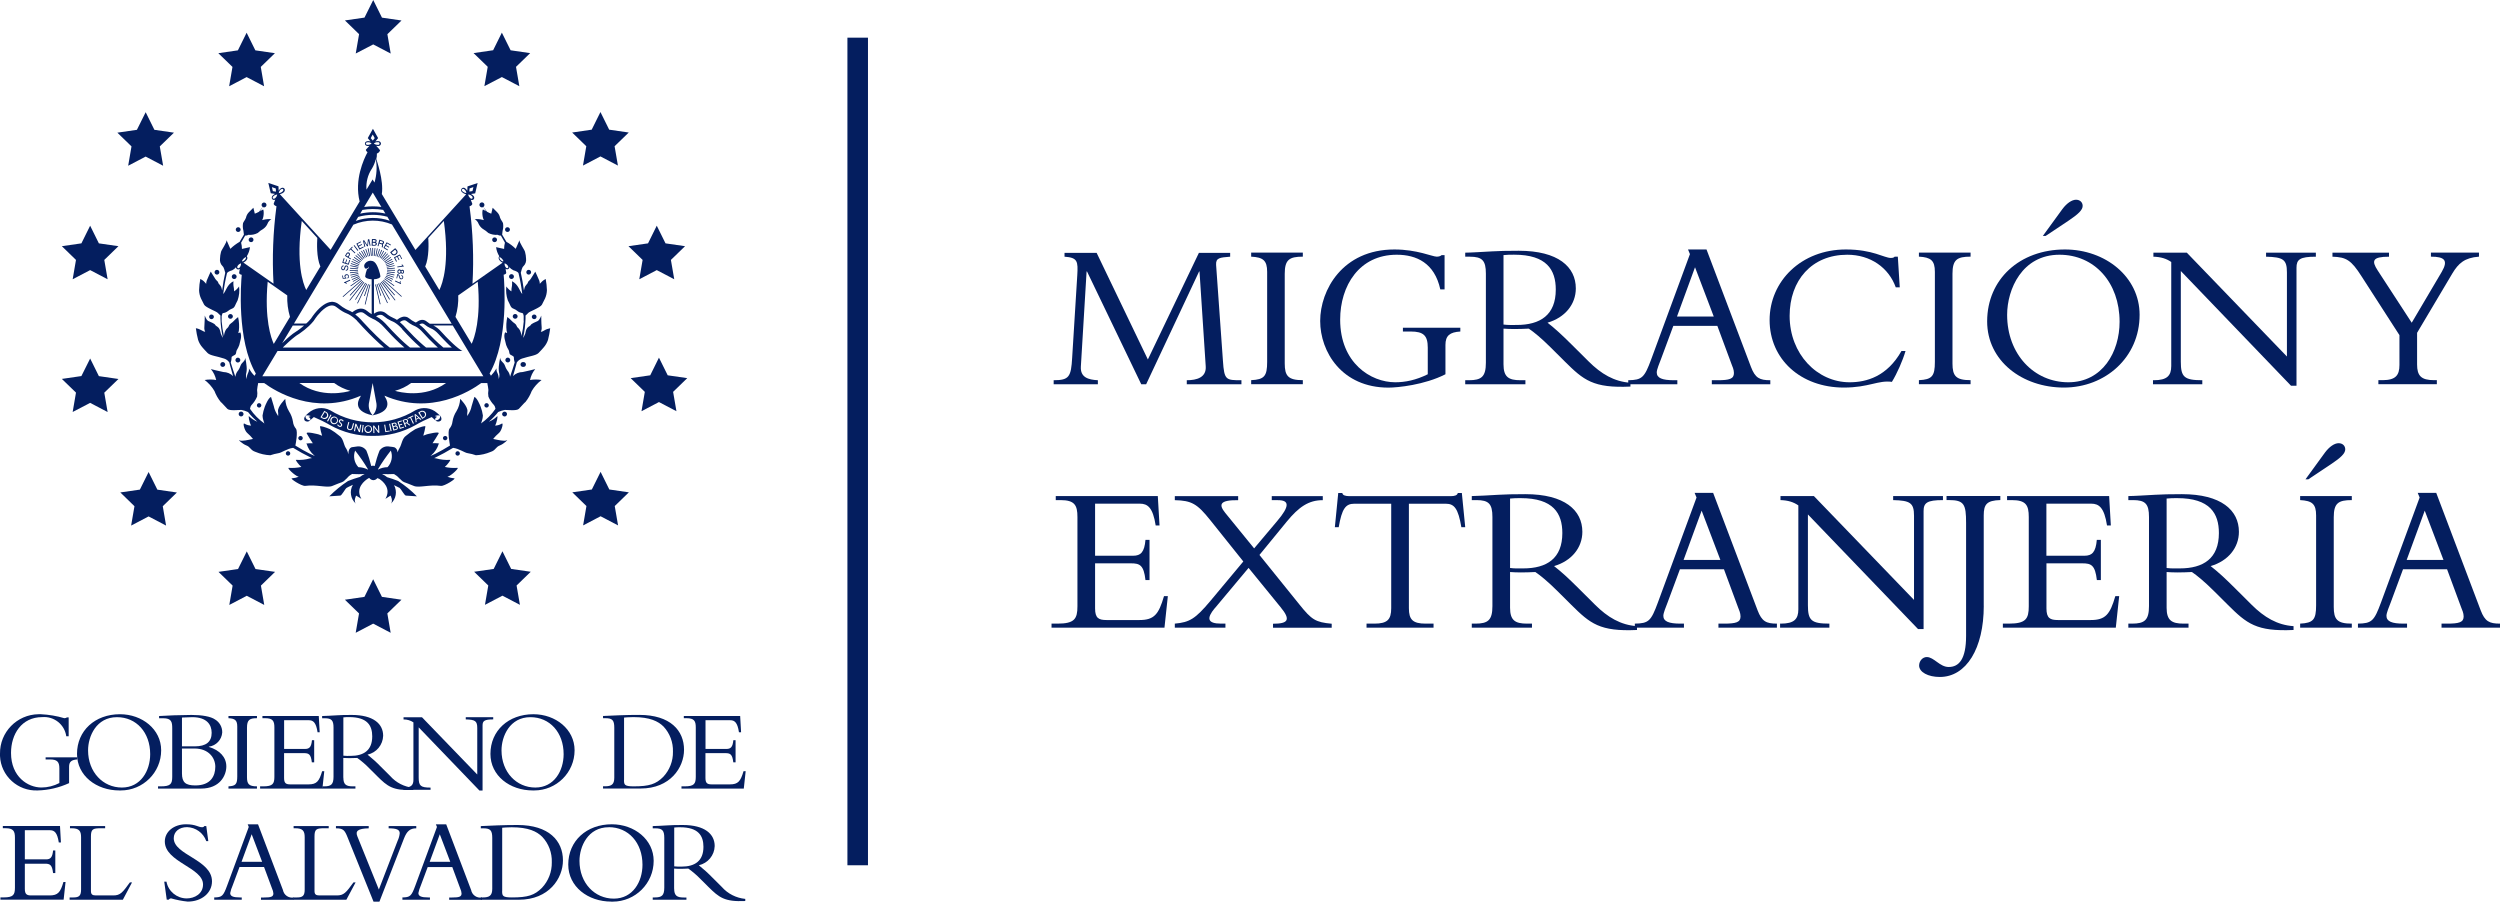 <svg width="122" height="44" viewBox="0 0 122 44" fill="none" xmlns="http://www.w3.org/2000/svg">
<path d="M3.374 38.215C2.891 38.437 2.369 38.561 1.838 38.574C0.863 38.614 0.041 37.861 0 36.892C0 36.854 0 36.819 0 36.781C-0.015 35.733 0.825 34.869 1.879 34.854C1.919 34.854 1.957 34.854 1.998 34.854C2.384 34.874 2.767 34.937 3.138 35.048C3.186 35.048 3.232 35.036 3.27 35.008H3.351V35.93H3.234C3.155 35.357 2.64 34.947 2.061 34.995C1.054 34.995 0.538 35.826 0.538 36.743C0.538 37.909 1.363 38.43 2.021 38.43C2.325 38.43 2.627 38.354 2.897 38.212V37.495C2.897 37.172 2.782 37.061 2.437 37.061H2.226V36.958H3.772V37.061C3.485 37.079 3.371 37.175 3.371 37.42V38.21L3.374 38.215Z" fill="#041E5F"/>
<path d="M5.826 38.574C4.704 38.574 3.758 37.856 3.758 36.791C3.758 35.66 4.633 34.854 5.854 34.854C6.936 34.854 7.865 35.589 7.865 36.614C7.865 37.697 6.981 38.574 5.892 38.574C5.87 38.574 5.847 38.574 5.824 38.574H5.826ZM5.707 34.998C4.699 34.998 4.298 35.932 4.298 36.617C4.298 37.682 5.027 38.432 5.948 38.432C6.87 38.432 7.329 37.611 7.329 36.803C7.329 35.743 6.654 34.998 5.71 34.998H5.707Z" fill="#041E5F"/>
<path d="M8.405 35.546C8.405 35.223 8.364 35.051 7.963 35.051H7.763V34.942C7.923 34.937 8.319 34.915 8.484 34.907C8.798 34.897 9.235 34.889 9.344 34.889C9.849 34.889 10.289 34.963 10.497 35.112C10.717 35.245 10.85 35.485 10.845 35.743C10.822 36.099 10.547 36.392 10.192 36.437V36.45C10.73 36.609 11.045 36.958 11.045 37.402C11.045 37.846 10.73 38.483 9.809 38.483H7.712V38.374H7.844C8.314 38.374 8.405 38.266 8.405 37.907V35.543V35.546ZM8.88 36.422H9.504C10.055 36.422 10.329 36.205 10.329 35.761C10.329 35.362 10.088 34.998 9.385 34.998C9.258 34.998 9.024 35.011 8.88 35.016V36.422ZM8.88 37.743C8.88 38.177 9.052 38.329 9.532 38.329C10.289 38.329 10.507 37.861 10.507 37.417C10.507 36.973 10.169 36.528 9.499 36.528H8.88V37.743Z" fill="#041E5F"/>
<path d="M12.54 38.483H11.149V38.374C11.505 38.356 11.578 38.266 11.578 37.884V35.458C11.578 35.15 11.469 35.064 11.149 35.048V34.94H12.54V35.048C12.18 35.048 12.053 35.129 12.053 35.511V37.925C12.053 38.26 12.144 38.374 12.54 38.374V38.483Z" fill="#041E5F"/>
<path d="M15.327 37.202H15.218C15.172 36.798 15.063 36.753 14.83 36.753H13.863V37.965C13.863 38.228 13.959 38.278 14.172 38.278H15.056C15.457 38.278 15.576 38.124 15.721 37.634H15.825L15.733 38.483H12.693V38.374H12.852C13.309 38.374 13.39 38.248 13.39 37.907V35.503C13.39 35.185 13.317 35.048 12.934 35.048H12.807V34.94H15.556L15.601 35.733H15.497C15.424 35.248 15.279 35.147 15.073 35.147H13.865V36.548H14.891C15.096 36.548 15.195 36.452 15.223 36.122H15.332V37.205L15.327 37.202Z" fill="#041E5F"/>
<path d="M16.756 37.947C16.756 38.288 16.893 38.374 17.213 38.374H17.345V38.483H15.723V38.374H15.819C16.157 38.374 16.276 38.283 16.276 37.902V35.505C16.276 35.152 16.18 35.051 15.847 35.051H15.72V34.942C15.857 34.942 16.208 34.92 16.441 34.907C16.675 34.894 16.789 34.889 17.162 34.889C18.221 34.889 18.698 35.324 18.698 35.904C18.685 36.349 18.373 36.73 17.936 36.826C18.167 37.011 18.386 37.207 18.589 37.419L19.041 37.869C19.33 38.197 19.734 38.402 20.17 38.445V38.548C19.168 38.594 18.911 38.377 18.401 37.871L18.023 37.495C17.843 37.308 17.645 37.139 17.434 36.988C17.292 36.993 17.198 36.998 17.045 36.998C16.919 36.998 16.845 36.993 16.753 36.988V37.95L16.756 37.947ZM16.756 36.877C16.873 36.889 16.992 36.892 17.111 36.887C17.746 36.887 18.165 36.619 18.165 35.935C18.165 35.404 17.924 34.995 17.043 34.995C16.946 34.995 16.852 34.995 16.756 35.008V36.877Z" fill="#041E5F"/>
<path d="M23.399 38.581L20.432 35.495V37.94C20.432 38.349 20.523 38.435 21.011 38.435V38.543H19.683V38.435H19.706C20.061 38.435 20.175 38.316 20.175 38.053V35.251C20.033 35.155 19.866 35.107 19.693 35.109V35.001H20.592L23.29 37.796V35.528C23.29 35.182 23.186 35.119 22.729 35.107V34.998H24.069V35.107C23.64 35.107 23.549 35.18 23.549 35.402V38.579H23.399V38.581Z" fill="#041E5F"/>
<path d="M26.002 38.574C24.88 38.574 23.933 37.856 23.933 36.791C23.933 35.66 24.809 34.854 26.03 34.854C27.111 34.854 28.04 35.589 28.04 36.614C28.04 37.697 27.157 38.574 26.068 38.574C26.045 38.574 26.022 38.574 25.999 38.574H26.002ZM25.883 34.998C24.875 34.998 24.474 35.932 24.474 36.617C24.474 37.682 25.202 38.432 26.124 38.432C27.045 38.432 27.505 37.611 27.505 36.803C27.505 35.743 26.829 34.998 25.883 34.998Z" fill="#041E5F"/>
<path d="M29.977 35.511C29.977 35.142 29.88 35.048 29.543 35.048H29.428V34.94C29.639 34.93 29.921 34.917 30.236 34.905C30.55 34.892 30.901 34.887 31.198 34.887C32.711 34.887 33.381 35.65 33.381 36.589C33.381 37.45 32.711 38.48 31.261 38.48H29.428V38.371H29.525C29.834 38.371 29.977 38.286 29.977 37.955V35.508V35.511ZM30.451 38.061C30.451 38.293 30.469 38.374 30.921 38.374C31.688 38.374 32.01 38.266 32.365 37.912C32.678 37.579 32.85 37.137 32.84 36.682C32.855 36.23 32.69 35.788 32.383 35.458C32.119 35.195 31.713 34.995 30.911 34.995C30.677 34.995 30.522 35.013 30.454 35.018V38.061H30.451Z" fill="#041E5F"/>
<path d="M35.894 37.202H35.785C35.739 36.798 35.63 36.753 35.396 36.753H34.426V37.965C34.426 38.228 34.523 38.278 34.736 38.278H35.62C36.021 38.278 36.14 38.124 36.285 37.634H36.389L36.297 38.483H33.256V38.374H33.416C33.873 38.374 33.954 38.248 33.954 37.907V35.503C33.954 35.185 33.881 35.048 33.497 35.048H33.37V34.94H36.12L36.165 35.733H36.061C35.988 35.248 35.843 35.147 35.637 35.147H34.429V36.548H35.455C35.66 36.548 35.759 36.452 35.787 36.122H35.896V37.205L35.894 37.202Z" fill="#041E5F"/>
<path d="M2.699 42.606H2.59C2.544 42.194 2.433 42.149 2.194 42.149H1.212V43.379C1.212 43.644 1.311 43.697 1.527 43.697H2.423C2.829 43.697 2.951 43.54 3.095 43.043H3.199L3.105 43.904H0.021V43.793H0.184C0.648 43.793 0.729 43.667 0.729 43.318V40.879C0.729 40.556 0.653 40.417 0.265 40.417H0.138V40.308H2.928L2.973 41.111H2.869C2.793 40.619 2.649 40.515 2.438 40.515H1.212V41.937H2.253C2.461 41.937 2.56 41.839 2.59 41.503H2.699V42.606Z" fill="#041E5F"/>
<path d="M5.997 43.907H3.397V43.795H3.59C3.857 43.795 3.956 43.71 3.956 43.414V40.854C3.956 40.548 3.862 40.419 3.496 40.419H3.415V40.311H5.131V40.419H4.915C4.537 40.419 4.438 40.46 4.438 40.818V43.482C4.438 43.639 4.502 43.697 4.672 43.697H5.527C5.87 43.697 5.974 43.563 6.339 43.061H6.443L5.997 43.904V43.907Z" fill="#041E5F"/>
<path d="M8.124 43.028C8.213 43.498 8.627 43.838 9.106 43.843C9.495 43.843 9.908 43.619 9.908 43.162C9.908 42.331 8.043 42.076 8.043 41.063C8.043 40.584 8.484 40.225 9.078 40.225C9.566 40.225 9.665 40.369 9.868 40.369C9.911 40.371 9.952 40.349 9.972 40.311H10.066L10.165 41.046H10.066C9.926 40.649 9.553 40.377 9.129 40.364C8.746 40.364 8.479 40.584 8.479 40.907C8.479 41.727 10.345 41.947 10.345 43.01C10.345 43.576 9.84 43.998 9.16 43.998C8.885 43.97 8.616 43.917 8.352 43.841C8.304 43.841 8.261 43.866 8.236 43.904H8.137L8.015 43.025H8.124V43.028Z" fill="#041E5F"/>
<path d="M11.688 42.311L11.351 43.217C11.297 43.333 11.259 43.457 11.234 43.581C11.234 43.737 11.383 43.795 11.703 43.795H11.797V43.907H10.454V43.795C10.833 43.79 10.896 43.727 11.081 43.225L12.14 40.354L12.087 40.227H12.592L13.808 43.434C13.853 43.679 14.089 43.841 14.336 43.798V43.909H12.736V43.798H12.886C13.219 43.798 13.341 43.763 13.341 43.601C13.335 43.518 13.313 43.44 13.277 43.364L12.886 42.311H11.685H11.688ZM12.282 40.71L11.787 42.056H12.792L12.282 40.71Z" fill="#041E5F"/>
<path d="M16.907 43.907H14.31V43.795H14.503C14.77 43.795 14.869 43.71 14.869 43.414V40.854C14.869 40.548 14.775 40.419 14.409 40.419H14.328V40.311H16.041V40.419H15.825C15.447 40.419 15.348 40.46 15.348 40.818V43.482C15.348 43.639 15.412 43.697 15.582 43.697H16.437C16.78 43.697 16.884 43.563 17.25 43.061H17.354L16.904 43.904L16.907 43.907Z" fill="#041E5F"/>
<path d="M18.227 43.998L16.965 40.871C16.821 40.508 16.75 40.422 16.394 40.422V40.313H17.993V40.422C17.458 40.434 17.331 40.556 17.442 40.821L18.488 43.409L19.407 41.023C19.461 40.909 19.494 40.788 19.506 40.664C19.506 40.49 19.362 40.422 18.966 40.422V40.313H20.314V40.422C20.011 40.422 19.854 40.561 19.714 40.919L18.516 44H18.227V43.998Z" fill="#041E5F"/>
<path d="M20.872 42.311L20.534 43.217C20.481 43.333 20.443 43.457 20.417 43.581C20.417 43.737 20.567 43.795 20.887 43.795H20.981V43.907H19.638V43.795C20.016 43.79 20.08 43.727 20.265 43.225L21.324 40.354L21.27 40.227H21.775L22.991 43.434C23.037 43.679 23.273 43.841 23.519 43.798V43.909H21.92V43.798H22.07C22.402 43.798 22.524 43.763 22.524 43.601C22.519 43.518 22.496 43.437 22.461 43.364L22.072 42.313H20.869L20.872 42.311ZM21.463 40.71L20.968 42.056H21.973L21.461 40.71H21.463Z" fill="#041E5F"/>
<path d="M24.022 40.889C24.022 40.513 23.923 40.422 23.58 40.422H23.463V40.313C23.679 40.301 23.964 40.291 24.284 40.278C24.603 40.265 24.956 40.26 25.258 40.26C26.791 40.26 27.472 41.035 27.472 41.987C27.472 42.861 26.791 43.907 25.322 43.907H23.463V43.795H23.562C23.877 43.795 24.022 43.71 24.022 43.374V40.889ZM24.504 43.477C24.504 43.715 24.522 43.795 24.982 43.795C25.761 43.795 26.086 43.687 26.446 43.328C26.764 42.99 26.936 42.543 26.928 42.081C26.944 41.621 26.779 41.174 26.464 40.839C26.197 40.573 25.784 40.371 24.971 40.371C24.733 40.371 24.575 40.389 24.507 40.394V43.48L24.504 43.477Z" fill="#041E5F"/>
<path d="M29.83 43.998C28.693 43.998 27.731 43.27 27.731 42.19C27.731 41.041 28.619 40.225 29.858 40.225C30.957 40.225 31.899 40.97 31.899 42.01C31.899 43.109 31.003 44 29.899 44C29.876 44 29.853 44 29.83 44V43.998ZM29.708 40.369C28.686 40.369 28.279 41.316 28.279 42.01C28.279 43.091 29.018 43.853 29.952 43.853C30.886 43.853 31.353 43.023 31.353 42.2C31.353 41.124 30.668 40.366 29.708 40.366V40.369Z" fill="#041E5F"/>
<path d="M32.899 43.364C32.899 43.71 33.039 43.798 33.364 43.798H33.498V43.907H31.853V43.795H31.952C32.295 43.795 32.417 43.702 32.417 43.316V40.884C32.417 40.526 32.318 40.422 31.98 40.422H31.853V40.313C31.993 40.313 32.348 40.291 32.587 40.278C32.826 40.265 32.942 40.26 33.318 40.26C34.394 40.26 34.877 40.7 34.877 41.288C34.864 41.74 34.547 42.124 34.102 42.225C34.336 42.412 34.557 42.611 34.765 42.826L35.224 43.283C35.516 43.616 35.928 43.823 36.369 43.866V43.97C35.351 44.015 35.092 43.795 34.572 43.283L34.189 42.902C34.006 42.712 33.805 42.541 33.59 42.386C33.445 42.392 33.351 42.399 33.194 42.399C33.067 42.399 32.991 42.394 32.897 42.386V43.364H32.899ZM32.899 42.278C33.019 42.291 33.14 42.293 33.26 42.291C33.904 42.291 34.328 42.018 34.328 41.326C34.328 40.788 34.085 40.371 33.191 40.371C33.095 40.371 32.998 40.371 32.902 40.384V42.28L32.899 42.278Z" fill="#041E5F"/>
<path d="M18.213 0L18.64 0.861L19.594 1L18.904 1.669L19.066 2.613L18.213 2.167L17.36 2.611L17.523 1.667L16.832 0.997L17.787 0.859L18.213 0.003V0Z" fill="#041E5F"/>
<path d="M24.491 1.593L24.918 2.454L25.872 2.593L25.181 3.262L25.344 4.207L24.491 3.76L23.638 4.204L23.801 3.26L23.11 2.591L24.065 2.452L24.491 1.593Z" fill="#041E5F"/>
<path d="M29.302 5.467L29.728 6.328L30.683 6.467L29.992 7.136L30.155 8.08L29.302 7.633L28.449 8.08L28.611 7.136L27.921 6.467L28.875 6.328L29.302 5.467Z" fill="#041E5F"/>
<path d="M32.05 11.014L32.477 11.876L33.431 12.014L32.74 12.684L32.903 13.628L32.05 13.181L31.197 13.628L31.36 12.684L30.669 12.014L31.624 11.876L32.05 11.014Z" fill="#041E5F"/>
<path d="M32.157 17.453L32.584 18.315L33.538 18.453L32.848 19.123L33.01 20.067L32.157 19.62L31.305 20.067L31.467 19.123L30.776 18.453L31.731 18.315L32.157 17.453Z" fill="#041E5F"/>
<path d="M29.309 23.026L29.735 23.887L30.689 24.026L29.999 24.695L30.162 25.64L29.309 25.193L28.456 25.64L28.618 24.695L27.928 24.026L28.882 23.887L29.309 23.026Z" fill="#041E5F"/>
<path d="M24.519 26.902L24.945 27.764L25.9 27.902L25.209 28.572L25.372 29.516L24.519 29.069L23.666 29.516L23.828 28.572L23.138 27.902L24.092 27.764L24.519 26.902Z" fill="#041E5F"/>
<path d="M18.211 28.266L18.638 29.127L19.592 29.266L18.902 29.935L19.064 30.88L18.211 30.433L17.358 30.88L17.521 29.935L16.83 29.266L17.785 29.127L18.211 28.266Z" fill="#041E5F"/>
<path d="M12.042 26.907L12.469 27.769L13.423 27.907L12.733 28.577L12.895 29.521L12.042 29.074L11.19 29.521L11.352 28.577L10.662 27.907L11.616 27.769L12.042 26.91V26.907Z" fill="#041E5F"/>
<path d="M7.252 23.034L7.679 23.895L8.633 24.034L7.943 24.703L8.105 25.648L7.252 25.201L6.399 25.648L6.562 24.703L5.871 24.031L6.826 23.893L7.252 23.034Z" fill="#041E5F"/>
<path d="M4.399 17.494L4.825 18.355L5.78 18.494L5.089 19.163L5.252 20.107L4.399 19.66L3.546 20.105L3.708 19.16L3.018 18.491L3.972 18.352L4.399 17.497V17.494Z" fill="#041E5F"/>
<path d="M4.399 11.014L4.825 11.876L5.78 12.014L5.089 12.684L5.252 13.628L4.399 13.181L3.546 13.628L3.708 12.684L3.018 12.014L3.972 11.876L4.399 11.014Z" fill="#041E5F"/>
<path d="M7.108 5.474L7.534 6.335L8.489 6.474L7.798 7.144L7.961 8.088L7.108 7.641L6.255 8.088L6.417 7.144L5.727 6.474L6.681 6.335L7.11 5.474H7.108Z" fill="#041E5F"/>
<path d="M12.035 1.596L12.461 2.457L13.416 2.596L12.726 3.265L12.888 4.209L12.035 3.762L11.182 4.209L11.345 3.265L10.654 2.596L11.609 2.457L12.035 1.598V1.596Z" fill="#041E5F"/>
<path d="M25.532 17.671C25.532 17.671 25.521 17.671 25.519 17.668C25.453 17.668 25.4 17.721 25.4 17.787C25.4 17.852 25.453 17.905 25.519 17.905C25.519 17.905 25.529 17.905 25.532 17.903C25.537 17.903 25.542 17.903 25.547 17.905C25.613 17.905 25.666 17.852 25.666 17.787C25.666 17.721 25.613 17.668 25.547 17.668C25.547 17.668 25.537 17.668 25.532 17.671Z" fill="#041E5F"/>
<path d="M26.847 16.019C26.745 16.037 26.646 16.072 26.558 16.128C26.507 16.163 26.451 16.186 26.39 16.196C26.426 16.125 26.441 16.047 26.433 15.969C26.413 15.754 26.413 15.401 26.413 15.401C26.413 15.401 26.342 15.615 26.238 15.668C26.129 15.719 25.933 15.792 25.898 15.863C25.862 15.933 25.717 15.933 25.662 16.151C25.649 16.244 25.618 16.335 25.573 16.416C25.56 16.441 25.545 16.466 25.527 16.489C25.598 16.178 25.636 15.863 25.646 15.544C25.646 15.494 25.646 15.446 25.646 15.398C25.689 15.36 25.733 15.322 25.771 15.279C25.816 15.204 26.37 15.017 26.446 14.868C26.522 14.724 26.565 14.623 26.601 14.56C26.657 14.434 26.685 14.297 26.69 14.161C26.685 13.976 26.664 13.792 26.629 13.613C26.542 13.656 26.466 13.714 26.403 13.787C26.385 13.81 26.365 13.832 26.342 13.85C26.342 13.797 26.334 13.747 26.317 13.696C26.24 13.507 26.121 13.257 26.121 13.257C26.121 13.257 26.017 13.416 25.961 13.512C25.867 13.696 25.776 13.711 25.761 13.784C25.75 13.86 25.636 13.908 25.596 14.057C25.583 14.095 25.575 14.136 25.568 14.176C25.527 13.858 25.474 13.57 25.415 13.31C25.441 13.226 25.471 13.045 25.547 12.987C25.644 12.893 25.689 12.759 25.672 12.628C25.669 12.514 25.651 12.401 25.621 12.29C25.606 12.201 25.332 11.828 25.352 11.722C25.352 11.722 25.217 12.024 25.167 12.143C25.032 12.009 24.88 11.893 24.712 11.8C24.644 11.684 24.575 11.565 24.504 11.449C24.507 11.413 24.514 11.34 24.527 11.262C24.562 11.141 24.567 11.012 24.547 10.888C24.512 10.8 24.438 10.729 24.402 10.621C24.382 10.52 24.331 10.426 24.258 10.353C24.169 10.259 24.042 10.138 24.042 10.138C24.042 10.138 24.006 10.297 23.974 10.426C23.943 10.411 23.913 10.398 23.882 10.391C23.862 10.383 23.816 10.358 23.765 10.333C23.704 10.249 23.643 10.169 23.588 10.098C23.621 10.078 23.641 10.04 23.641 10.002C23.641 9.934 23.59 9.878 23.522 9.876C23.453 9.876 23.397 9.926 23.395 9.994C23.395 10.062 23.445 10.118 23.514 10.121C23.54 10.121 23.565 10.116 23.585 10.1C23.6 10.126 23.649 10.199 23.717 10.307C23.659 10.277 23.603 10.244 23.578 10.227C23.532 10.196 23.506 10.547 23.613 10.742C23.595 10.737 23.578 10.732 23.562 10.729C23.428 10.694 23.288 10.684 23.151 10.694C23.202 10.694 23.331 10.833 23.346 10.903C23.392 11.012 23.466 11.103 23.562 11.171C23.659 11.227 23.75 11.292 23.831 11.37C23.971 11.441 24.128 11.472 24.286 11.459C24.334 11.489 24.387 11.502 24.443 11.497C24.509 11.61 24.575 11.727 24.641 11.843C24.613 11.944 24.601 12.045 24.601 12.148C24.512 12.133 24.21 12.06 24.21 12.06C24.227 12.219 24.281 12.37 24.367 12.507C24.349 12.522 24.337 12.545 24.334 12.567C24.329 12.605 24.337 12.643 24.359 12.676C24.4 12.739 24.461 12.787 24.529 12.817L23.057 13.848C23.128 12.588 23.08 11.322 22.913 10.07C23.09 10.002 23.042 9.924 23.042 9.924L22.973 9.749C22.991 9.757 23.012 9.762 23.032 9.762C23.065 9.762 23.095 9.749 23.116 9.727C23.159 9.671 23.151 9.593 23.095 9.547C23.062 9.515 23.024 9.487 22.981 9.467L23.189 9.436L23.308 8.931L22.814 9.098L22.803 9.308C22.78 9.267 22.75 9.234 22.715 9.204C22.671 9.153 22.595 9.146 22.544 9.189C22.494 9.232 22.486 9.308 22.529 9.358C22.537 9.366 22.544 9.373 22.552 9.381C22.603 9.429 22.666 9.462 22.735 9.477C22.735 9.482 22.74 9.487 22.742 9.489L20.273 12.196L18.633 9.469C18.734 8.808 18.376 7.805 18.364 7.765C18.386 7.676 18.397 7.585 18.392 7.492C18.465 7.469 18.523 7.411 18.546 7.338V7.33C18.488 7.252 18.424 7.184 18.356 7.116C18.386 7.123 18.414 7.126 18.445 7.126H18.455C18.526 7.131 18.587 7.078 18.592 7.007C18.587 6.936 18.526 6.883 18.457 6.888C18.409 6.886 18.364 6.888 18.318 6.904L18.452 6.739L18.199 6.285L17.947 6.739L18.082 6.904C18.039 6.891 17.991 6.883 17.945 6.888C17.907 6.888 17.869 6.904 17.841 6.929C17.82 6.949 17.808 6.977 17.808 7.007C17.808 7.037 17.82 7.065 17.841 7.085C17.869 7.111 17.904 7.126 17.945 7.126H17.957C17.983 7.126 18.006 7.123 18.029 7.118C17.988 7.156 17.932 7.217 17.896 7.26C17.881 7.272 17.871 7.285 17.861 7.3L17.853 7.31C17.853 7.31 17.856 7.323 17.858 7.328V7.338C17.876 7.373 17.902 7.404 17.935 7.429C17.747 7.775 17.285 8.782 17.551 9.833L16.135 12.191L13.655 9.474C13.728 9.462 13.797 9.429 13.853 9.378C13.881 9.353 13.899 9.315 13.901 9.277C13.906 9.217 13.86 9.166 13.8 9.161C13.8 9.161 13.797 9.161 13.794 9.161C13.756 9.161 13.721 9.174 13.69 9.199C13.655 9.227 13.622 9.265 13.599 9.305L13.589 9.093L13.094 8.926L13.213 9.431L13.424 9.462C13.381 9.482 13.345 9.507 13.312 9.54C13.284 9.565 13.264 9.6 13.261 9.641C13.261 9.671 13.269 9.699 13.289 9.722C13.31 9.744 13.338 9.757 13.368 9.757H13.373C13.393 9.757 13.414 9.752 13.431 9.744L13.363 9.919C13.363 9.919 13.315 9.999 13.492 10.065C13.325 11.318 13.277 12.583 13.348 13.843L11.875 12.812C11.944 12.785 12.002 12.737 12.045 12.674C12.066 12.646 12.076 12.61 12.073 12.578C12.071 12.552 12.058 12.527 12.04 12.509C12.127 12.373 12.182 12.222 12.198 12.06C12.198 12.06 11.893 12.131 11.807 12.148C11.807 12.045 11.792 11.941 11.766 11.843C11.832 11.727 11.898 11.61 11.964 11.497C12.02 11.502 12.076 11.487 12.122 11.459C12.279 11.474 12.436 11.444 12.576 11.37C12.657 11.292 12.746 11.227 12.845 11.171C12.941 11.105 13.018 11.012 13.061 10.903C13.076 10.833 13.206 10.694 13.256 10.694C13.117 10.684 12.98 10.694 12.845 10.729C12.83 10.734 12.812 10.737 12.794 10.742C12.901 10.547 12.876 10.196 12.83 10.227C12.804 10.242 12.749 10.275 12.69 10.307C12.759 10.199 12.807 10.126 12.822 10.1C12.84 10.113 12.863 10.121 12.886 10.121C12.952 10.121 13.005 10.068 13.005 10.002C13.005 9.936 12.952 9.883 12.886 9.883C12.82 9.883 12.766 9.936 12.766 10.002C12.766 10.042 12.787 10.078 12.82 10.098C12.764 10.166 12.703 10.247 12.642 10.333C12.591 10.361 12.546 10.383 12.525 10.391C12.495 10.398 12.462 10.411 12.434 10.426C12.401 10.297 12.365 10.138 12.365 10.138C12.365 10.138 12.236 10.262 12.149 10.353C12.076 10.426 12.025 10.52 12.005 10.621C11.969 10.729 11.896 10.8 11.86 10.888C11.84 11.012 11.845 11.141 11.88 11.262C11.891 11.34 11.898 11.413 11.903 11.449C11.832 11.568 11.761 11.684 11.695 11.8C11.53 11.896 11.378 12.009 11.241 12.143C11.19 12.024 11.056 11.722 11.056 11.722C11.076 11.83 10.802 12.204 10.786 12.29C10.756 12.401 10.738 12.514 10.736 12.628C10.718 12.759 10.764 12.893 10.86 12.987C10.934 13.047 10.964 13.229 10.992 13.31C10.931 13.57 10.88 13.858 10.84 14.176C10.832 14.136 10.822 14.095 10.812 14.057C10.771 13.908 10.657 13.863 10.647 13.784C10.632 13.714 10.538 13.696 10.446 13.512C10.388 13.413 10.284 13.254 10.284 13.254C10.284 13.254 10.165 13.504 10.088 13.694C10.071 13.744 10.06 13.795 10.063 13.848C10.04 13.83 10.02 13.81 10.002 13.784C9.939 13.711 9.862 13.653 9.776 13.61C9.741 13.792 9.72 13.974 9.715 14.158C9.718 14.295 9.748 14.431 9.804 14.557C9.84 14.618 9.88 14.721 9.959 14.865C10.035 15.014 10.588 15.201 10.634 15.277C10.672 15.32 10.715 15.358 10.758 15.396C10.758 15.444 10.758 15.492 10.758 15.542C10.766 15.86 10.807 16.176 10.878 16.486C10.86 16.464 10.845 16.438 10.832 16.413C10.786 16.33 10.758 16.239 10.743 16.148C10.687 15.933 10.543 15.933 10.507 15.86C10.472 15.787 10.274 15.716 10.167 15.666C10.063 15.615 9.992 15.398 9.992 15.398C9.992 15.398 9.992 15.752 9.972 15.966C9.964 16.044 9.979 16.123 10.015 16.194C9.954 16.183 9.898 16.158 9.847 16.125C9.758 16.072 9.662 16.034 9.558 16.017C9.581 16.209 9.619 16.398 9.667 16.585C9.713 16.724 9.786 16.85 9.883 16.959C9.933 17.014 10.007 17.102 10.129 17.226C10.258 17.355 10.581 17.38 10.939 17.499C11.043 17.532 11.132 17.597 11.19 17.688C11.203 17.734 11.213 17.774 11.22 17.805C11.261 17.961 11.314 18.15 11.375 18.352C11.248 18.229 11.078 18.158 10.901 18.155C10.776 18.135 10.291 18.012 10.291 18.012C10.421 18.166 10.507 18.35 10.55 18.544C10.365 18.512 10.175 18.512 9.987 18.544C10.18 18.691 10.345 18.873 10.466 19.082C10.538 19.274 10.642 19.456 10.771 19.615C10.827 19.65 10.987 19.847 11.096 19.953C11.205 20.059 11.632 20.004 11.776 20.004C11.891 20.024 12 20.059 12.104 20.107C12.241 20.279 12.393 20.436 12.558 20.58C12.411 20.519 12.276 20.433 12.162 20.322C12.094 20.229 12.172 20.638 12.254 20.769C12.144 20.766 12.035 20.736 11.941 20.681C11.822 20.587 11.926 21.004 12.056 21.12C12.332 21.365 12.307 21.405 12.353 21.42C12.119 21.466 11.794 21.547 11.695 21.489C11.566 21.418 11.84 21.668 12.005 21.729C12.241 21.817 12.21 21.968 12.469 22.052C12.698 22.15 12.941 22.206 13.19 22.216C13.317 22.173 13.449 22.14 13.581 22.117C13.739 22.1 14.003 21.893 14.305 21.855C14.589 22.029 14.878 22.188 15.178 22.334C15.191 22.34 15.208 22.347 15.224 22.355C15.191 22.357 15.155 22.362 15.122 22.37C14.909 22.433 14.685 22.456 14.462 22.441C14.363 22.39 14.574 22.678 14.706 22.787C14.508 22.829 14.305 22.845 14.102 22.832C13.957 22.802 14.391 23.216 14.561 23.261L14.581 23.266C14.475 23.307 14.366 23.332 14.251 23.342C14.102 23.332 14.726 23.736 14.896 23.711C15.442 23.635 15.957 23.819 16.211 23.716C16.437 23.627 16.572 23.567 16.686 23.531C16.8 23.491 16.861 23.387 16.932 23.337C17 23.249 17.092 23.175 17.193 23.127C17.203 23.133 17.214 23.135 17.224 23.133C17.417 23.143 17.607 23.143 17.8 23.133C17.714 23.168 17.635 23.216 17.564 23.274C17.366 23.329 17.173 23.398 16.983 23.473C16.653 23.688 16.346 23.941 16.069 24.221C16.069 24.221 16.533 24.185 16.605 24.185C16.675 24.185 16.838 23.867 16.909 23.812C16.929 23.797 17.049 23.736 17.221 23.658C17.044 23.961 17.105 24.345 17.366 24.579C17.242 24.435 17.381 24.185 17.381 24.185L17.635 24.345C17.318 23.804 17.808 23.446 17.97 23.345C17.988 23.337 18.003 23.332 18.021 23.324C18.067 23.39 18.14 23.43 18.221 23.433C18.298 23.43 18.369 23.393 18.414 23.332C18.447 23.345 18.48 23.357 18.511 23.37C18.701 23.496 19.102 23.845 18.808 24.345L19.059 24.185C19.059 24.185 19.199 24.435 19.074 24.579C19.331 24.35 19.394 23.976 19.229 23.675C19.381 23.746 19.486 23.799 19.503 23.812C19.574 23.867 19.737 24.185 19.808 24.185C19.879 24.185 20.344 24.221 20.344 24.221C20.067 23.938 19.762 23.688 19.43 23.473C19.255 23.403 19.074 23.34 18.892 23.287C18.818 23.223 18.732 23.17 18.64 23.133C18.833 23.143 19.024 23.143 19.216 23.133C19.219 23.133 19.224 23.133 19.227 23.133C19.323 23.186 19.409 23.254 19.48 23.337C19.552 23.387 19.615 23.491 19.727 23.531C19.841 23.567 19.973 23.627 20.201 23.716C20.453 23.819 20.968 23.635 21.516 23.711C21.686 23.736 22.311 23.332 22.161 23.342C22.049 23.332 21.938 23.307 21.831 23.266L21.851 23.261C22.021 23.216 22.456 22.799 22.311 22.832C22.108 22.845 21.905 22.832 21.707 22.787C21.839 22.678 22.049 22.39 21.95 22.441C21.727 22.456 21.504 22.43 21.29 22.37C21.257 22.362 21.222 22.357 21.189 22.355C21.207 22.347 21.222 22.34 21.235 22.334C21.534 22.191 21.826 22.029 22.11 21.855C22.412 21.893 22.676 22.1 22.834 22.117C22.966 22.14 23.098 22.17 23.225 22.216C23.474 22.206 23.717 22.15 23.946 22.052C24.202 21.971 24.172 21.817 24.41 21.729C24.575 21.668 24.849 21.415 24.72 21.489C24.621 21.547 24.296 21.468 24.062 21.42C24.105 21.403 24.08 21.365 24.359 21.12C24.489 21.001 24.593 20.587 24.474 20.681C24.38 20.736 24.27 20.766 24.161 20.769C24.243 20.635 24.321 20.226 24.253 20.322C24.139 20.433 24.004 20.519 23.857 20.58C24.022 20.438 24.174 20.279 24.311 20.107C24.415 20.059 24.524 20.024 24.639 20.004C24.783 20.004 25.21 20.059 25.319 19.953C25.428 19.847 25.588 19.65 25.644 19.615C25.773 19.453 25.875 19.274 25.948 19.082C26.07 18.873 26.233 18.691 26.428 18.544C26.243 18.512 26.052 18.512 25.865 18.544C25.905 18.35 25.992 18.166 26.119 18.012C26.119 18.012 25.634 18.135 25.509 18.155C25.332 18.155 25.162 18.226 25.035 18.352C25.096 18.148 25.149 17.959 25.189 17.805C25.197 17.774 25.207 17.736 25.22 17.688C25.281 17.6 25.37 17.532 25.471 17.499C25.829 17.38 26.151 17.355 26.281 17.226C26.405 17.102 26.476 17.017 26.527 16.959C26.624 16.85 26.697 16.724 26.743 16.585C26.791 16.398 26.827 16.209 26.85 16.017L26.847 16.019ZM25.56 15.676C25.54 15.921 25.504 16.163 25.448 16.401C25.441 16.299 25.413 16.201 25.367 16.11C25.316 16.002 25.243 16.002 25.207 15.896C25.172 15.79 25.047 15.752 24.974 15.663C24.908 15.592 24.834 15.527 24.758 15.469C24.707 15.691 24.694 15.918 24.722 16.145C24.735 16.181 24.745 16.216 24.748 16.252C24.694 16.231 24.649 16.216 24.649 16.216C24.555 16.426 24.664 16.64 24.7 16.835C24.733 16.923 24.773 17.007 24.824 17.087C24.859 17.158 24.844 17.226 24.88 17.282C24.913 17.327 24.991 17.335 25.073 17.411C25.073 17.504 25.088 17.6 25.116 17.691C25.047 17.921 24.971 18.153 24.89 18.385C24.882 18.297 24.852 18.214 24.804 18.138C24.733 18.052 24.679 17.956 24.644 17.85C24.573 17.655 24.428 17.655 24.408 17.461C24.377 17.602 24.354 17.744 24.342 17.885C24.329 18.012 24.342 18.138 24.372 18.259C24.377 18.34 24.367 18.421 24.339 18.499C24.339 18.39 24.316 18.284 24.268 18.188C24.232 18.123 24.22 18.047 24.232 17.974C24.156 18.105 24.062 18.226 23.958 18.335L23.892 18.224C24.831 16.587 24.613 13.79 24.578 13.406C24.73 13.373 24.702 13.297 24.702 13.297L24.672 13.115C24.684 13.126 24.702 13.133 24.717 13.138C24.727 13.141 24.74 13.143 24.75 13.143C24.773 13.143 24.793 13.136 24.814 13.123C24.842 13.103 24.859 13.072 24.859 13.04V13.035C24.91 13.1 24.976 13.153 25.052 13.189C25.182 13.224 25.288 13.282 25.304 13.332C25.385 13.668 25.446 14.007 25.486 14.35C25.342 14.188 25.306 13.886 24.986 13.724C24.994 13.795 24.994 13.868 24.986 13.939C24.966 14.03 24.956 14.125 24.956 14.219C24.859 14.156 24.776 14.075 24.71 13.979C24.682 14.206 24.705 14.438 24.781 14.656C24.91 14.888 24.91 15.009 25.05 15.06C25.128 15.088 25.202 15.133 25.266 15.188C25.329 15.236 25.403 15.264 25.481 15.277C25.499 15.277 25.517 15.29 25.527 15.305C25.535 15.34 25.545 15.378 25.555 15.413C25.558 15.509 25.558 15.598 25.555 15.678L25.56 15.676ZM13.066 13.749L14.018 14.416C14.005 14.772 14.051 15.125 14.152 15.466L13.36 16.784C13.231 16.502 12.896 15.577 13.063 13.749H13.066ZM11.596 12.976C11.632 12.916 11.693 12.87 11.761 12.853C11.766 12.924 11.743 12.994 11.698 13.052C11.685 13.07 11.667 13.082 11.647 13.09C11.632 13.095 11.614 13.093 11.599 13.082C11.586 13.072 11.576 13.057 11.576 13.04C11.576 13.017 11.581 12.994 11.596 12.976ZM14.726 10.782L15.485 11.613C15.47 11.843 15.437 12.557 15.635 13.007L14.944 14.153C14.779 13.82 14.439 12.838 14.726 10.78V10.782ZM17.683 10.244C18.018 10.186 18.364 10.186 18.699 10.242L18.808 10.421C18.402 10.333 17.98 10.335 17.577 10.426L17.686 10.244H17.683ZM17.77 10.1L18.191 9.398L18.61 10.098C18.331 10.06 18.046 10.062 17.767 10.1H17.77ZM17.48 10.583C17.945 10.454 18.435 10.451 18.902 10.578L19.018 10.772C18.483 10.588 17.899 10.59 17.363 10.78L17.48 10.585V10.583ZM17.249 10.964C17.848 10.704 18.526 10.701 19.128 10.954L22.042 15.797H20.973C20.925 15.767 20.877 15.734 20.834 15.699C20.818 15.686 20.8 15.673 20.783 15.661C20.712 15.615 20.628 15.598 20.544 15.615C20.501 15.625 20.458 15.64 20.42 15.661C20.379 15.681 20.344 15.706 20.308 15.731C20.305 15.734 20.3 15.739 20.295 15.739C20.278 15.731 20.26 15.724 20.242 15.716C20.148 15.671 20.059 15.613 19.981 15.547C19.955 15.524 19.927 15.507 19.897 15.489C19.849 15.464 19.793 15.451 19.737 15.451C19.699 15.451 19.661 15.456 19.623 15.469C19.569 15.484 19.521 15.509 19.475 15.537C19.445 15.557 19.415 15.577 19.387 15.6C19.384 15.603 19.381 15.608 19.374 15.608H19.366C19.313 15.57 19.255 15.542 19.196 15.517C19.143 15.494 19.092 15.469 19.041 15.438C18.97 15.396 18.904 15.35 18.843 15.297C18.82 15.279 18.798 15.262 18.772 15.247C18.721 15.216 18.663 15.199 18.602 15.194C18.562 15.191 18.521 15.194 18.48 15.201C18.427 15.214 18.374 15.231 18.326 15.259C18.3 15.274 18.275 15.29 18.249 15.307V13.63C18.427 13.62 18.564 13.557 18.564 13.484C18.564 13.411 18.435 12.906 18.265 12.782C18.16 12.706 18.018 12.704 17.912 12.772C17.912 12.772 17.691 12.901 17.803 13.08C17.803 13.08 17.826 13.136 17.924 13.095C17.965 13.078 17.995 13.042 18.003 12.999V13.042C18.001 13.105 17.914 13.138 17.909 13.141C17.866 13.252 17.836 13.365 17.82 13.484C17.82 13.56 17.96 13.62 18.138 13.63V15.332L18.122 15.322C18.049 15.277 17.978 15.229 17.912 15.173C17.886 15.153 17.861 15.136 17.833 15.118C17.78 15.088 17.721 15.067 17.663 15.062C17.615 15.057 17.567 15.062 17.518 15.07C17.462 15.082 17.407 15.103 17.356 15.13C17.302 15.158 17.252 15.191 17.203 15.229C17.201 15.231 17.196 15.234 17.191 15.236L17.178 15.229C17.155 15.216 17.135 15.204 17.112 15.191C17.082 15.173 17.049 15.158 17.016 15.146C16.973 15.13 16.929 15.11 16.889 15.088C16.77 15.024 16.658 14.949 16.554 14.863C16.544 14.855 16.533 14.848 16.523 14.84C16.445 14.779 16.348 14.742 16.249 14.731C16.247 14.731 16.241 14.731 16.239 14.729H16.183C16.183 14.729 16.175 14.729 16.17 14.731C16.104 14.736 16.041 14.752 15.98 14.777C15.912 14.805 15.845 14.842 15.782 14.886C15.713 14.933 15.648 14.989 15.584 15.047C15.505 15.123 15.432 15.204 15.363 15.29C15.297 15.373 15.234 15.459 15.175 15.55C15.173 15.555 15.17 15.557 15.165 15.562C15.122 15.613 15.079 15.663 15.031 15.709C15.003 15.739 14.97 15.764 14.939 15.79H14.345L17.252 10.954L17.249 10.964ZM21.44 14.153L20.75 13.007C20.948 12.557 20.915 11.843 20.899 11.613L21.659 10.782C21.945 12.838 21.605 13.82 21.44 14.156V14.153ZM24.621 12.85C24.692 12.868 24.75 12.913 24.788 12.976C24.801 12.994 24.806 13.014 24.806 13.037C24.806 13.055 24.796 13.07 24.783 13.08C24.768 13.09 24.75 13.093 24.735 13.088C24.715 13.08 24.694 13.067 24.684 13.05C24.641 12.994 24.618 12.924 24.623 12.853L24.621 12.85ZM23.019 16.779L22.227 15.464C22.331 15.125 22.377 14.769 22.362 14.416L23.314 13.749C23.481 15.572 23.148 16.497 23.017 16.779H23.019ZM12.799 18.365L13.543 17.13H22.567C22.567 17.13 22.56 17.125 22.557 17.123C22.542 17.115 22.527 17.108 22.511 17.098C22.458 17.065 22.407 17.029 22.359 16.989C22.27 16.921 22.186 16.845 22.103 16.769C21.983 16.658 21.869 16.544 21.755 16.426C21.681 16.35 21.608 16.272 21.537 16.191C21.506 16.156 21.473 16.123 21.44 16.09C21.379 16.032 21.313 15.981 21.242 15.936C21.212 15.916 21.179 15.898 21.146 15.883H22.095L23.588 18.363H12.799V18.365ZM14.289 15.885H14.84C14.734 15.979 14.622 16.065 14.508 16.143C14.498 16.151 14.487 16.158 14.475 16.163C14.414 16.201 14.353 16.241 14.297 16.284C14.203 16.355 14.114 16.431 14.025 16.509C13.937 16.587 13.853 16.668 13.769 16.749L14.289 15.883V15.885ZM18.168 15.55C18.188 15.56 18.209 15.567 18.232 15.577C18.257 15.588 18.28 15.598 18.303 15.61C18.366 15.646 18.427 15.686 18.485 15.729C18.579 15.802 18.668 15.885 18.747 15.976C18.869 16.113 18.996 16.247 19.123 16.378C19.176 16.431 19.229 16.486 19.282 16.539C19.417 16.673 19.557 16.805 19.701 16.928L19.729 16.951L19.734 16.956L19.029 16.959C19.021 16.959 19.013 16.959 19.008 16.951L18.963 16.916C18.864 16.84 18.77 16.759 18.678 16.676C18.572 16.58 18.468 16.484 18.366 16.383C18.143 16.166 17.927 15.941 17.716 15.711C17.681 15.671 17.645 15.63 17.607 15.59C17.526 15.504 17.44 15.426 17.346 15.353C17.343 15.35 17.338 15.348 17.335 15.345L17.341 15.34C17.386 15.307 17.434 15.282 17.485 15.262C17.513 15.252 17.544 15.244 17.574 15.239C17.628 15.231 17.683 15.239 17.732 15.267C17.754 15.279 17.777 15.294 17.797 15.31C17.851 15.355 17.907 15.396 17.965 15.433C18.031 15.476 18.1 15.514 18.171 15.547L18.168 15.55ZM21.011 16.017C21.011 16.017 21.034 16.027 21.044 16.032C21.072 16.042 21.098 16.055 21.123 16.07C21.189 16.11 21.25 16.156 21.308 16.209C21.344 16.241 21.379 16.277 21.412 16.315C21.478 16.388 21.547 16.461 21.615 16.534C21.676 16.598 21.74 16.663 21.803 16.726C21.879 16.805 21.958 16.878 22.039 16.948C22.044 16.951 22.047 16.956 22.049 16.961H21.653C21.643 16.961 21.636 16.961 21.628 16.953C21.554 16.893 21.483 16.83 21.412 16.767C21.341 16.703 21.275 16.64 21.209 16.575C21.062 16.431 20.922 16.284 20.783 16.133C20.752 16.1 20.724 16.07 20.694 16.037C20.625 15.966 20.552 15.903 20.473 15.848L20.463 15.84C20.463 15.84 20.463 15.837 20.465 15.835C20.498 15.812 20.534 15.797 20.572 15.79C20.61 15.782 20.648 15.79 20.681 15.807C20.694 15.815 20.707 15.825 20.719 15.835C20.808 15.908 20.905 15.969 21.009 16.017H21.011ZM20.478 16.067C20.531 16.113 20.582 16.163 20.628 16.216C20.729 16.33 20.834 16.441 20.94 16.549C21.037 16.648 21.133 16.744 21.235 16.837C21.275 16.875 21.316 16.911 21.356 16.948L21.367 16.959C21.367 16.959 21.364 16.959 21.361 16.959H20.811C20.811 16.959 20.806 16.959 20.803 16.959C20.795 16.959 20.79 16.959 20.785 16.953C20.75 16.923 20.712 16.895 20.676 16.863C20.572 16.777 20.473 16.683 20.374 16.59C20.318 16.534 20.26 16.481 20.204 16.426C20.057 16.279 19.915 16.13 19.777 15.979C19.747 15.946 19.717 15.911 19.684 15.878C19.633 15.825 19.577 15.774 19.521 15.729L19.514 15.721L19.519 15.716C19.554 15.688 19.595 15.666 19.635 15.648C19.663 15.638 19.691 15.63 19.719 15.628C19.75 15.628 19.78 15.633 19.808 15.648C19.826 15.658 19.843 15.671 19.859 15.683C19.945 15.754 20.036 15.815 20.135 15.865C20.163 15.88 20.191 15.89 20.219 15.903C20.247 15.913 20.273 15.926 20.298 15.941C20.361 15.976 20.42 16.019 20.476 16.067H20.478ZM19.623 16.062C19.701 16.151 19.783 16.236 19.864 16.322C19.937 16.401 20.011 16.476 20.087 16.552C20.217 16.681 20.349 16.807 20.486 16.926C20.496 16.936 20.506 16.943 20.516 16.953L20.521 16.959H20.021C20.014 16.959 20.006 16.959 19.998 16.951C19.963 16.921 19.925 16.893 19.889 16.863C19.77 16.764 19.656 16.661 19.547 16.555C19.488 16.497 19.427 16.438 19.369 16.38C19.211 16.224 19.059 16.062 18.909 15.898C18.874 15.86 18.841 15.822 18.805 15.784C18.716 15.691 18.62 15.608 18.516 15.534C18.465 15.499 18.414 15.469 18.361 15.441L18.353 15.436C18.353 15.436 18.353 15.433 18.356 15.431C18.402 15.403 18.45 15.38 18.503 15.368C18.529 15.363 18.556 15.36 18.584 15.363C18.617 15.365 18.648 15.375 18.676 15.39C18.699 15.403 18.719 15.416 18.737 15.433C18.843 15.522 18.963 15.598 19.087 15.656C19.105 15.663 19.123 15.671 19.14 15.678C19.171 15.691 19.201 15.706 19.232 15.721C19.298 15.759 19.361 15.805 19.42 15.853C19.493 15.913 19.562 15.981 19.625 16.052L19.623 16.062ZM17.419 15.653C17.468 15.701 17.513 15.752 17.559 15.802C17.61 15.858 17.66 15.913 17.711 15.969C17.805 16.067 17.896 16.166 17.993 16.262C18.163 16.433 18.336 16.602 18.516 16.767C18.584 16.83 18.655 16.89 18.727 16.948L18.739 16.959H13.807C13.807 16.959 13.807 16.951 13.81 16.951C13.832 16.928 13.855 16.906 13.878 16.883C13.952 16.81 14.028 16.739 14.104 16.671C14.198 16.587 14.292 16.507 14.391 16.431C14.449 16.385 14.513 16.343 14.576 16.305C14.594 16.294 14.612 16.282 14.63 16.269C14.787 16.161 14.934 16.042 15.074 15.911C15.152 15.837 15.229 15.757 15.297 15.673C15.302 15.668 15.307 15.663 15.31 15.656C15.368 15.565 15.432 15.476 15.5 15.39C15.556 15.322 15.614 15.259 15.675 15.196C15.739 15.133 15.81 15.075 15.884 15.022C15.932 14.989 15.985 14.961 16.041 14.938C16.079 14.923 16.117 14.913 16.158 14.908C16.226 14.901 16.295 14.913 16.356 14.946C16.381 14.961 16.407 14.979 16.432 14.997C16.488 15.042 16.544 15.085 16.605 15.125C16.673 15.173 16.747 15.214 16.82 15.252C16.861 15.272 16.901 15.29 16.942 15.305C16.97 15.315 16.995 15.327 17.021 15.342C17.089 15.38 17.155 15.423 17.219 15.471C17.29 15.527 17.358 15.585 17.422 15.648L17.419 15.653ZM16.308 18.691C16.546 18.868 16.815 18.996 17.102 19.072C16.912 19.13 15.67 19.456 14.609 18.691H16.308ZM18.001 19.693C18.001 19.693 18.12 19.08 18.186 18.691C18.254 19.077 18.371 19.693 18.371 19.693C18.399 19.903 18.331 20.112 18.186 20.267C18.041 20.112 17.973 19.903 18.001 19.693ZM20.069 18.691H21.768C20.707 19.456 19.465 19.13 19.275 19.072C19.562 18.996 19.831 18.865 20.069 18.688V18.691ZM24.39 12.638C24.375 12.618 24.369 12.595 24.372 12.572C24.372 12.56 24.38 12.55 24.39 12.54C24.395 12.545 24.4 12.547 24.405 12.552C24.466 12.59 24.517 12.641 24.555 12.701C24.56 12.722 24.56 12.744 24.555 12.764C24.486 12.744 24.425 12.699 24.387 12.638H24.39ZM23.055 9.681C23.024 9.706 22.976 9.704 22.951 9.671C22.9 9.628 22.864 9.568 22.849 9.502C22.849 9.499 22.854 9.494 22.854 9.492C22.923 9.497 22.989 9.527 23.034 9.578C23.065 9.6 23.072 9.646 23.052 9.679L23.055 9.681ZM22.913 9.196L23.103 9.131L23.057 9.325L22.905 9.348L22.913 9.194V9.196ZM22.557 9.234C22.557 9.234 22.582 9.217 22.598 9.217C22.62 9.217 22.643 9.227 22.661 9.244C22.712 9.285 22.747 9.343 22.76 9.409C22.747 9.409 22.737 9.409 22.727 9.419C22.669 9.406 22.616 9.378 22.572 9.338C22.539 9.315 22.529 9.27 22.552 9.234H22.557ZM18.422 6.941C18.422 6.941 18.435 6.941 18.442 6.941C18.478 6.931 18.513 6.954 18.521 6.989C18.529 7.025 18.508 7.06 18.473 7.068C18.463 7.07 18.45 7.07 18.44 7.068C18.369 7.07 18.298 7.048 18.242 7.005C18.29 6.962 18.353 6.936 18.419 6.939L18.422 6.941ZM18.188 6.565L18.287 6.742L18.191 6.861L18.092 6.742L18.188 6.565ZM17.935 7.07C17.912 7.07 17.886 7.063 17.871 7.045C17.851 7.027 17.848 6.995 17.866 6.972C17.866 6.972 17.869 6.969 17.871 6.967C17.889 6.949 17.914 6.941 17.94 6.941C18.011 6.934 18.082 6.957 18.135 7.005C18.079 7.05 18.006 7.07 17.935 7.068V7.07ZM18.143 8.242C18.232 8.093 18.3 7.931 18.341 7.765C18.407 8.146 18.384 8.537 18.275 8.909L18.183 8.757L17.884 9.254C17.856 8.898 17.945 8.542 18.14 8.242H18.143ZM13.713 9.242C13.731 9.224 13.754 9.217 13.777 9.217C13.792 9.217 13.805 9.224 13.815 9.234C13.825 9.244 13.83 9.26 13.827 9.275C13.827 9.3 13.815 9.323 13.794 9.338C13.746 9.386 13.683 9.416 13.614 9.424H13.604C13.612 9.35 13.65 9.285 13.708 9.242H13.713ZM13.269 9.133L13.459 9.199L13.467 9.353L13.315 9.33L13.269 9.136V9.133ZM13.358 9.701C13.343 9.701 13.33 9.696 13.32 9.684C13.31 9.674 13.305 9.659 13.307 9.643C13.307 9.618 13.32 9.595 13.34 9.58C13.386 9.532 13.449 9.502 13.515 9.494H13.528C13.515 9.565 13.48 9.628 13.424 9.674C13.406 9.691 13.383 9.699 13.358 9.696V9.701ZM11.985 12.641C11.946 12.701 11.888 12.744 11.819 12.764C11.817 12.744 11.817 12.724 11.819 12.704C11.86 12.643 11.911 12.59 11.972 12.552C11.977 12.55 11.982 12.545 11.985 12.542C11.995 12.552 12 12.565 12.002 12.58C12.002 12.603 11.997 12.623 11.985 12.641ZM10.822 15.413C10.835 15.378 10.842 15.342 10.85 15.305C10.86 15.29 10.878 15.279 10.896 15.277C10.974 15.267 11.048 15.236 11.111 15.188C11.175 15.133 11.248 15.09 11.327 15.06C11.467 15.009 11.467 14.886 11.596 14.656C11.672 14.438 11.698 14.206 11.667 13.979C11.601 14.075 11.52 14.156 11.424 14.219C11.424 14.125 11.413 14.032 11.393 13.939C11.386 13.868 11.386 13.795 11.393 13.724C11.073 13.888 11.038 14.191 10.893 14.35C10.934 14.009 10.995 13.671 11.076 13.335C11.091 13.285 11.2 13.226 11.327 13.191C11.401 13.156 11.464 13.105 11.515 13.042C11.515 13.078 11.533 13.108 11.561 13.128C11.578 13.141 11.601 13.148 11.624 13.148C11.634 13.148 11.647 13.148 11.657 13.143C11.675 13.138 11.69 13.13 11.703 13.12L11.672 13.302C11.672 13.302 11.647 13.38 11.797 13.411C11.761 13.795 11.54 16.595 12.485 18.231L12.419 18.34C12.312 18.231 12.221 18.11 12.144 17.979C12.157 18.052 12.144 18.128 12.109 18.193C12.061 18.289 12.038 18.395 12.038 18.504C12.012 18.428 12.002 18.345 12.005 18.264C12.038 18.143 12.048 18.017 12.035 17.89C12.023 17.746 12 17.605 11.969 17.466C11.949 17.661 11.804 17.661 11.733 17.855C11.698 17.961 11.644 18.057 11.573 18.143C11.525 18.216 11.495 18.302 11.487 18.39C11.406 18.158 11.33 17.923 11.261 17.696C11.289 17.605 11.304 17.512 11.304 17.416C11.386 17.342 11.464 17.335 11.497 17.287C11.533 17.231 11.518 17.163 11.553 17.092C11.604 17.014 11.644 16.928 11.677 16.84C11.713 16.645 11.822 16.431 11.728 16.221C11.728 16.221 11.682 16.236 11.629 16.257C11.634 16.221 11.642 16.183 11.655 16.151C11.682 15.926 11.67 15.696 11.619 15.474C11.54 15.532 11.469 15.598 11.403 15.668C11.332 15.757 11.208 15.792 11.17 15.901C11.132 16.009 11.06 16.009 11.01 16.115C10.964 16.206 10.936 16.305 10.928 16.406C10.873 16.166 10.837 15.923 10.817 15.681C10.817 15.6 10.817 15.509 10.817 15.416L10.822 15.413ZM18.912 22.799C18.752 22.799 18.592 22.84 18.45 22.915C18.45 22.91 18.445 22.905 18.445 22.9C18.633 22.582 18.843 22.279 19.072 21.989C19.178 22.266 19.115 22.582 18.912 22.799ZM17.952 22.915C17.81 22.84 17.653 22.802 17.49 22.799C17.287 22.582 17.224 22.266 17.331 21.989C17.559 22.279 17.77 22.584 17.957 22.9C17.957 22.905 17.955 22.91 17.952 22.915ZM23.471 20.665C23.481 20.65 23.489 20.633 23.494 20.612C23.534 20.504 23.56 20.39 23.565 20.274C23.544 20.13 23.509 19.986 23.456 19.85C23.405 19.721 23.28 19.426 23.151 19.367C23.151 19.367 23.047 19.706 23.012 19.83C22.989 19.948 22.945 20.064 22.882 20.168C22.854 20.211 22.826 20.256 22.803 20.304C22.796 20.226 22.798 20.145 22.811 20.067C22.831 19.832 22.456 19.463 22.456 19.463C22.448 19.678 22.384 19.885 22.275 20.067C22.174 20.221 22.108 20.395 22.08 20.58C22.067 20.703 22.016 20.822 21.935 20.918C21.829 21.062 21.948 21.67 21.961 21.741C21.722 21.888 21.471 22.032 21.24 22.148C21.171 22.183 21.09 22.216 21.006 22.254C21.021 22.239 21.039 22.226 21.054 22.211C21.222 22.064 21.344 21.875 21.41 21.663C21.521 21.643 21.26 21.615 21.108 21.63C21.197 21.496 21.318 21.312 21.405 21.155C21.471 21.026 20.828 21.196 20.828 21.196C20.76 21.224 20.704 21.244 20.656 21.261C20.704 21.115 20.737 20.963 20.76 20.812C20.755 20.761 20.486 20.847 20.27 20.941C20.11 21.037 19.958 21.143 19.816 21.264C19.625 21.388 19.6 21.693 19.511 21.837C19.465 21.913 19.427 21.994 19.399 22.077C19.399 21.981 19.354 21.89 19.272 21.84H19.265C19.265 21.84 19.26 21.832 19.255 21.832C19.242 21.827 19.232 21.825 19.219 21.822C19.178 21.812 19.112 21.802 19.006 21.792C18.818 21.754 18.628 21.832 18.521 21.991C18.424 22.236 18.346 22.489 18.285 22.744C18.259 22.733 18.229 22.726 18.201 22.726C18.173 22.726 18.145 22.733 18.117 22.744C18.056 22.489 17.978 22.236 17.881 21.991C17.777 21.832 17.584 21.754 17.396 21.792C17.29 21.804 17.224 21.814 17.183 21.822C17.171 21.822 17.158 21.827 17.148 21.832H17.137L17.13 21.84C17.064 21.872 17 21.961 16.998 22.17C16.978 22.052 16.932 21.938 16.863 21.84C16.774 21.696 16.749 21.388 16.559 21.266C16.417 21.145 16.267 21.037 16.104 20.943C15.889 20.85 15.62 20.764 15.614 20.814C15.637 20.966 15.67 21.117 15.719 21.264C15.673 21.246 15.617 21.226 15.546 21.198C15.546 21.198 14.901 21.029 14.97 21.158C15.056 21.314 15.178 21.499 15.267 21.633C15.114 21.62 14.853 21.648 14.965 21.665C15.031 21.878 15.155 22.067 15.32 22.213C15.335 22.229 15.353 22.241 15.368 22.256C15.282 22.221 15.203 22.186 15.135 22.15C14.901 22.034 14.652 21.89 14.414 21.744C14.429 21.675 14.548 21.067 14.442 20.921C14.361 20.825 14.31 20.706 14.297 20.582C14.269 20.4 14.203 20.224 14.102 20.07C13.992 19.885 13.929 19.678 13.921 19.466C13.921 19.466 13.546 19.835 13.566 20.07C13.579 20.148 13.581 20.229 13.574 20.307C13.551 20.261 13.523 20.216 13.495 20.171C13.434 20.067 13.388 19.951 13.365 19.832C13.33 19.708 13.226 19.37 13.226 19.37C13.096 19.426 12.972 19.724 12.921 19.852C12.87 19.989 12.835 20.133 12.812 20.277C12.817 20.393 12.842 20.506 12.883 20.615C12.888 20.633 12.896 20.65 12.906 20.668C12.629 20.474 12.391 20.231 12.2 19.951C12.208 19.883 12.233 19.817 12.276 19.764C12.391 19.645 12.479 19.506 12.546 19.355C12.563 19.249 12.563 19.138 12.546 19.032C12.556 18.926 12.573 18.82 12.596 18.713L12.591 18.693H12.891C13.426 19.087 15.348 20.292 17.61 19.309C17.602 19.337 17.589 19.365 17.574 19.39C17.574 19.39 17.089 20.047 18.186 20.269C19.285 20.047 18.798 19.39 18.798 19.39C18.782 19.365 18.77 19.337 18.762 19.309C21.024 20.294 22.948 19.085 23.484 18.693H23.788L23.783 18.713C23.806 18.82 23.824 18.926 23.834 19.032C23.816 19.138 23.816 19.249 23.834 19.355C23.897 19.506 23.989 19.645 24.103 19.764C24.146 19.817 24.172 19.883 24.179 19.951C23.986 20.229 23.748 20.471 23.471 20.665Z" fill="#041E5F"/>
<path d="M21.724 21.276C21.666 21.276 21.617 21.319 21.615 21.378C21.615 21.436 21.661 21.484 21.719 21.486C21.719 21.486 21.722 21.486 21.724 21.486C21.782 21.486 21.831 21.438 21.833 21.378C21.833 21.319 21.782 21.274 21.724 21.274V21.276Z" fill="#041E5F"/>
<path d="M22.333 22.019C22.275 22.019 22.227 22.067 22.224 22.128C22.224 22.186 22.27 22.233 22.328 22.236C22.328 22.236 22.331 22.236 22.333 22.236C22.392 22.236 22.442 22.188 22.442 22.128C22.442 22.069 22.394 22.021 22.333 22.019Z" fill="#041E5F"/>
<path d="M23.745 19.673C23.686 19.673 23.638 19.721 23.635 19.782C23.635 19.84 23.684 19.888 23.745 19.89C23.803 19.89 23.854 19.842 23.854 19.782C23.854 19.724 23.808 19.676 23.75 19.673C23.75 19.673 23.747 19.673 23.745 19.673Z" fill="#041E5F"/>
<path d="M24.503 20.206C24.503 20.271 24.557 20.322 24.623 20.325C24.686 20.325 24.739 20.274 24.742 20.211C24.742 20.211 24.742 20.208 24.742 20.206C24.742 20.14 24.689 20.09 24.623 20.087C24.559 20.09 24.506 20.14 24.503 20.206Z" fill="#041E5F"/>
<path d="M24.781 17.688C24.844 17.688 24.898 17.638 24.9 17.575C24.9 17.575 24.9 17.572 24.9 17.57C24.9 17.504 24.847 17.453 24.781 17.451C24.717 17.451 24.664 17.504 24.661 17.57C24.661 17.635 24.715 17.686 24.781 17.688Z" fill="#041E5F"/>
<path d="M25.141 15.322C25.077 15.322 25.024 15.37 25.021 15.436C25.021 15.436 25.021 15.438 25.021 15.441C25.024 15.507 25.08 15.557 25.146 15.555C25.207 15.552 25.257 15.504 25.26 15.441C25.26 15.378 25.209 15.325 25.146 15.322C25.146 15.322 25.143 15.322 25.141 15.322Z" fill="#041E5F"/>
<path d="M25.801 13.401C25.864 13.401 25.918 13.35 25.918 13.285C25.918 13.219 25.867 13.168 25.801 13.168C25.735 13.168 25.684 13.219 25.684 13.285C25.684 13.35 25.735 13.401 25.801 13.401Z" fill="#041E5F"/>
<path d="M24.96 13.615C25.024 13.615 25.077 13.565 25.08 13.502C25.08 13.502 25.08 13.499 25.08 13.497C25.08 13.431 25.026 13.378 24.96 13.378C24.894 13.378 24.841 13.431 24.841 13.497C24.841 13.56 24.892 13.613 24.955 13.615C24.955 13.615 24.958 13.615 24.96 13.615Z" fill="#041E5F"/>
<path d="M24.255 11.699C24.255 11.636 24.201 11.585 24.136 11.585C24.072 11.585 24.019 11.636 24.019 11.701C24.019 11.767 24.07 11.817 24.136 11.817C24.199 11.817 24.252 11.767 24.255 11.704C24.255 11.704 24.255 11.701 24.255 11.699Z" fill="#041E5F"/>
<path d="M24.765 11.32C24.829 11.32 24.882 11.272 24.885 11.206C24.885 11.206 24.885 11.204 24.885 11.201C24.882 11.136 24.826 11.085 24.76 11.088C24.699 11.09 24.648 11.138 24.646 11.201C24.646 11.264 24.694 11.318 24.76 11.32C24.76 11.32 24.763 11.32 24.765 11.32Z" fill="#041E5F"/>
<path d="M25.951 15.461C25.951 15.524 26.007 15.575 26.07 15.575C26.134 15.575 26.184 15.524 26.184 15.461C26.184 15.398 26.134 15.348 26.07 15.348C26.007 15.348 25.953 15.398 25.951 15.461Z" fill="#041E5F"/>
<path d="M14.665 21.276C14.607 21.276 14.559 21.322 14.556 21.38C14.556 21.438 14.604 21.486 14.665 21.489C14.724 21.489 14.772 21.443 14.774 21.385C14.774 21.385 14.774 21.383 14.774 21.38C14.774 21.322 14.726 21.276 14.668 21.276H14.665Z" fill="#041E5F"/>
<path d="M14.165 22.128C14.165 22.069 14.117 22.019 14.056 22.019C13.998 22.019 13.949 22.067 13.947 22.128C13.947 22.186 13.995 22.233 14.056 22.236C14.114 22.236 14.162 22.191 14.165 22.133C14.165 22.133 14.165 22.13 14.165 22.128Z" fill="#041E5F"/>
<path d="M12.645 19.673C12.586 19.673 12.538 19.718 12.536 19.777C12.536 19.777 12.536 19.779 12.536 19.782C12.536 19.84 12.584 19.888 12.645 19.89C12.703 19.89 12.751 19.842 12.754 19.782C12.754 19.724 12.706 19.676 12.645 19.673Z" fill="#041E5F"/>
<path d="M11.766 20.322C11.832 20.322 11.883 20.269 11.885 20.203C11.883 20.14 11.832 20.087 11.766 20.085C11.7 20.085 11.649 20.138 11.647 20.203C11.647 20.267 11.695 20.32 11.761 20.322C11.761 20.322 11.763 20.322 11.766 20.322Z" fill="#041E5F"/>
<path d="M11.609 17.453C11.543 17.453 11.492 17.506 11.489 17.572C11.489 17.635 11.54 17.688 11.604 17.691C11.604 17.691 11.606 17.691 11.609 17.691C11.675 17.691 11.725 17.638 11.728 17.572C11.728 17.509 11.675 17.456 11.609 17.453Z" fill="#041E5F"/>
<path d="M10.99 17.787C10.99 17.724 10.939 17.671 10.875 17.668C10.875 17.668 10.873 17.668 10.87 17.668C10.804 17.668 10.751 17.721 10.751 17.787C10.751 17.852 10.804 17.905 10.87 17.905C10.934 17.905 10.987 17.855 10.99 17.792C10.99 17.792 10.99 17.789 10.99 17.787Z" fill="#041E5F"/>
<path d="M11.246 15.557C11.312 15.557 11.362 15.504 11.365 15.438C11.362 15.373 11.306 15.322 11.241 15.325C11.18 15.327 11.129 15.375 11.126 15.438C11.126 15.504 11.18 15.555 11.246 15.557Z" fill="#041E5F"/>
<path d="M10.588 13.401C10.652 13.401 10.705 13.35 10.705 13.285C10.705 13.219 10.654 13.168 10.588 13.168C10.522 13.168 10.471 13.219 10.471 13.285C10.471 13.35 10.522 13.401 10.588 13.401Z" fill="#041E5F"/>
<path d="M11.429 13.38C11.363 13.38 11.312 13.434 11.31 13.499C11.31 13.565 11.363 13.618 11.429 13.618C11.495 13.618 11.546 13.565 11.548 13.499C11.548 13.434 11.495 13.383 11.429 13.38Z" fill="#041E5F"/>
<path d="M12.134 11.699C12.134 11.762 12.184 11.815 12.248 11.817C12.248 11.817 12.251 11.817 12.253 11.817C12.316 11.817 12.37 11.767 12.37 11.701C12.37 11.636 12.319 11.585 12.253 11.585C12.19 11.585 12.136 11.636 12.134 11.699Z" fill="#041E5F"/>
<path d="M11.624 11.32C11.687 11.32 11.741 11.272 11.743 11.206C11.743 11.206 11.743 11.204 11.743 11.201C11.741 11.136 11.685 11.085 11.619 11.088C11.558 11.09 11.507 11.138 11.505 11.201C11.505 11.264 11.553 11.318 11.619 11.32C11.619 11.32 11.621 11.32 11.624 11.32Z" fill="#041E5F"/>
<path d="M10.438 15.461C10.438 15.398 10.385 15.348 10.319 15.348C10.255 15.348 10.205 15.398 10.205 15.461C10.205 15.524 10.255 15.575 10.319 15.575C10.382 15.575 10.436 15.527 10.438 15.461Z" fill="#041E5F"/>
<path d="M16.8 13.81C16.851 13.8 16.866 13.815 16.889 13.86L16.919 13.85L16.889 13.78L17.094 13.691L17.074 13.651L16.785 13.78L16.8 13.81Z" fill="#041E5F"/>
<path d="M16.734 13.441L16.693 13.446L16.729 13.605L16.904 13.59L16.899 13.56C16.876 13.552 16.858 13.532 16.853 13.509C16.846 13.471 16.868 13.436 16.904 13.428C16.937 13.416 16.975 13.434 16.988 13.466C16.988 13.469 16.988 13.471 16.99 13.474C17.003 13.502 16.99 13.535 16.962 13.547C16.96 13.547 16.957 13.547 16.952 13.55L16.962 13.59C17.011 13.575 17.038 13.524 17.026 13.476C17.026 13.476 17.026 13.476 17.026 13.474C17.018 13.416 16.965 13.376 16.909 13.383C16.904 13.383 16.899 13.383 16.891 13.386C16.838 13.396 16.802 13.446 16.812 13.502C16.812 13.504 16.812 13.507 16.812 13.509C16.817 13.532 16.83 13.552 16.848 13.565L16.759 13.57L16.729 13.441H16.734Z" fill="#041E5F"/>
<path d="M16.749 13.186C16.805 13.191 16.82 13.146 16.83 13.126L16.85 13.06C16.866 13.009 16.876 12.994 16.911 12.999C16.957 13.004 16.962 13.055 16.957 13.088C16.952 13.128 16.931 13.176 16.876 13.168L16.871 13.209C16.901 13.214 16.934 13.206 16.959 13.184C16.982 13.158 16.995 13.126 16.995 13.09C17 13.035 16.985 12.961 16.906 12.956C16.866 12.949 16.825 12.976 16.817 13.017L16.787 13.11C16.782 13.13 16.761 13.146 16.741 13.146C16.695 13.141 16.69 13.095 16.695 13.065C16.693 13.027 16.721 12.997 16.756 12.994C16.759 12.994 16.764 12.994 16.767 12.994V12.954C16.731 12.954 16.662 12.959 16.652 13.072C16.642 13.126 16.678 13.178 16.733 13.189C16.739 13.189 16.741 13.189 16.746 13.189L16.749 13.186Z" fill="#041E5F"/>
<path d="M17.084 12.694L17.048 12.684L16.987 12.868L16.883 12.833L16.939 12.668L16.904 12.653L16.848 12.822L16.754 12.792L16.815 12.613L16.774 12.598L16.703 12.822L17.013 12.921L17.086 12.694H17.084Z" fill="#041E5F"/>
<path d="M17.13 12.623L17.01 12.55L17.061 12.464C17.091 12.421 17.081 12.363 17.041 12.333C17.038 12.333 17.036 12.328 17.033 12.328C17.013 12.315 16.99 12.31 16.967 12.317C16.942 12.325 16.919 12.343 16.904 12.365L16.835 12.487L17.107 12.656L17.132 12.623H17.13ZM16.888 12.469L16.937 12.396C16.944 12.378 16.965 12.365 16.985 12.365C16.992 12.365 17 12.37 17.008 12.376C17.038 12.396 17.041 12.421 17.018 12.454L16.977 12.519L16.888 12.469Z" fill="#041E5F"/>
<path d="M17.11 12.171L17.315 12.365L17.341 12.335L17.14 12.141L17.216 12.06L17.186 12.035L17.006 12.224L17.031 12.249L17.11 12.171Z" fill="#041E5F"/>
<path d="M17.485 12.216L17.29 11.959L17.259 11.984L17.45 12.242L17.485 12.216Z" fill="#041E5F"/>
<path d="M17.749 12.062L17.734 12.032L17.559 12.12L17.513 12.027L17.668 11.946L17.653 11.911L17.493 11.992L17.447 11.906L17.617 11.818L17.602 11.782L17.391 11.891L17.541 12.179L17.752 12.065L17.749 12.062Z" fill="#041E5F"/>
<path d="M17.825 12.042L17.785 11.853C17.774 11.828 17.767 11.802 17.764 11.777L17.914 12.022L17.955 12.012L17.985 11.732C17.993 11.757 17.998 11.782 18 11.807L18.041 11.992L18.082 11.987L18.016 11.668L17.955 11.684L17.924 11.972L17.774 11.726L17.714 11.737L17.785 12.05L17.825 12.045V12.042Z" fill="#041E5F"/>
<path d="M18.272 11.989C18.343 11.994 18.389 11.956 18.389 11.903C18.394 11.865 18.369 11.833 18.333 11.822C18.361 11.812 18.379 11.785 18.379 11.757C18.384 11.711 18.356 11.674 18.293 11.668H18.15L18.135 11.987L18.272 11.992V11.989ZM18.199 11.709L18.267 11.716C18.313 11.716 18.331 11.729 18.331 11.759C18.326 11.795 18.305 11.805 18.265 11.8H18.191L18.199 11.709ZM18.267 11.85C18.298 11.85 18.333 11.86 18.333 11.901C18.333 11.931 18.308 11.954 18.267 11.954L18.186 11.946V11.843L18.267 11.85Z" fill="#041E5F"/>
<path d="M18.501 11.886L18.605 11.916C18.656 11.931 18.651 11.961 18.645 11.984C18.635 12.009 18.63 12.035 18.63 12.062L18.684 12.078C18.673 12.065 18.673 12.057 18.681 12.037L18.689 11.982C18.704 11.941 18.689 11.926 18.673 11.916C18.694 11.906 18.727 11.898 18.737 11.853C18.757 11.787 18.712 11.757 18.658 11.742L18.514 11.694L18.427 12.007L18.468 12.017L18.501 11.883V11.886ZM18.552 11.749L18.645 11.782C18.666 11.787 18.699 11.795 18.684 11.84C18.673 11.881 18.643 11.878 18.615 11.873L18.526 11.848L18.554 11.747L18.552 11.749Z" fill="#041E5F"/>
<path d="M18.919 12.216L18.934 12.186L18.77 12.088L18.82 11.994L18.975 12.083L18.995 12.052L18.841 11.959L18.891 11.878L19.056 11.977L19.077 11.941L18.871 11.822L18.711 12.1L18.917 12.219L18.919 12.216Z" fill="#041E5F"/>
<path d="M19.12 12.418C19.176 12.476 19.27 12.479 19.328 12.421C19.328 12.421 19.333 12.416 19.336 12.413C19.402 12.373 19.422 12.287 19.382 12.222C19.379 12.216 19.374 12.211 19.372 12.206L19.285 12.11L19.039 12.312L19.12 12.416V12.418ZM19.328 12.242C19.364 12.282 19.359 12.328 19.303 12.378C19.247 12.424 19.194 12.424 19.158 12.38L19.11 12.325L19.28 12.181L19.328 12.239V12.242Z" fill="#041E5F"/>
<path d="M19.336 12.769L19.371 12.754L19.282 12.58L19.381 12.535L19.458 12.694L19.493 12.674L19.412 12.52L19.506 12.474L19.587 12.643L19.623 12.628L19.514 12.418L19.224 12.562L19.333 12.772L19.336 12.769Z" fill="#041E5F"/>
<path d="M19.61 12.976L19.389 13.007L19.394 13.047L19.709 13.002L19.704 12.971C19.653 12.966 19.648 12.951 19.633 12.901L19.602 12.906L19.612 12.976H19.61Z" fill="#041E5F"/>
<path d="M19.636 13.163C19.608 13.163 19.58 13.178 19.572 13.206C19.562 13.171 19.531 13.146 19.493 13.143C19.465 13.143 19.438 13.153 19.42 13.174C19.402 13.196 19.394 13.224 19.394 13.252C19.387 13.302 19.42 13.35 19.471 13.358C19.476 13.358 19.481 13.358 19.486 13.358C19.519 13.363 19.554 13.345 19.567 13.315C19.577 13.34 19.602 13.358 19.63 13.355C19.671 13.36 19.717 13.335 19.717 13.262C19.724 13.216 19.694 13.171 19.648 13.163C19.643 13.163 19.641 13.163 19.636 13.163ZM19.488 13.315C19.443 13.315 19.435 13.277 19.435 13.252C19.435 13.224 19.455 13.199 19.483 13.196C19.486 13.196 19.491 13.196 19.493 13.196C19.521 13.196 19.544 13.222 19.544 13.249C19.544 13.252 19.544 13.257 19.544 13.259C19.547 13.287 19.529 13.312 19.501 13.315C19.496 13.315 19.493 13.315 19.488 13.315ZM19.636 13.315C19.608 13.31 19.587 13.285 19.587 13.257C19.587 13.232 19.61 13.211 19.636 13.214C19.656 13.214 19.681 13.224 19.676 13.264C19.676 13.305 19.651 13.317 19.636 13.317V13.315Z" fill="#041E5F"/>
<path d="M19.59 13.426L19.584 13.466C19.605 13.471 19.655 13.487 19.64 13.542C19.63 13.588 19.595 13.598 19.574 13.588C19.534 13.582 19.523 13.552 19.513 13.517L19.503 13.471C19.488 13.421 19.447 13.38 19.394 13.368L19.343 13.578L19.379 13.588L19.419 13.418C19.435 13.423 19.455 13.439 19.465 13.484L19.475 13.519C19.491 13.575 19.506 13.618 19.556 13.628C19.607 13.641 19.661 13.61 19.673 13.56C19.673 13.56 19.673 13.56 19.673 13.557C19.691 13.502 19.658 13.444 19.602 13.428C19.597 13.428 19.59 13.426 19.584 13.426H19.59Z" fill="#041E5F"/>
<path d="M19.526 13.724L19.496 13.79L19.295 13.691L19.275 13.732L19.564 13.865L19.574 13.835C19.534 13.805 19.539 13.784 19.559 13.732L19.529 13.721L19.526 13.724Z" fill="#041E5F"/>
<path d="M17.8 14.855L17.835 14.863L18.072 13.893C18.072 13.893 18.049 13.893 18.036 13.891L17.802 14.85V14.858L17.8 14.855Z" fill="#041E5F"/>
<path d="M17.767 14.438L17.8 14.451L17.998 13.875C17.998 13.875 17.975 13.868 17.965 13.865L17.769 14.431V14.438H17.767Z" fill="#041E5F"/>
<path d="M17.43 14.795L17.46 14.81L17.917 13.853L17.884 13.84L17.432 14.787L17.427 14.795H17.43Z" fill="#041E5F"/>
<path d="M17.358 14.633L17.856 13.82C17.856 13.82 17.835 13.81 17.825 13.802L17.33 14.615L17.361 14.633H17.358Z" fill="#041E5F"/>
<path d="M17.051 14.648L17.046 14.656L17.074 14.676L17.779 13.78C17.779 13.78 17.762 13.764 17.751 13.757L17.051 14.648Z" fill="#041E5F"/>
<path d="M17.097 14.426L17.721 13.736C17.721 13.736 17.704 13.721 17.694 13.711L17.069 14.403L17.095 14.426H17.097Z" fill="#041E5F"/>
<path d="M17.668 13.686C17.668 13.686 17.652 13.668 17.645 13.658L16.721 14.469L16.744 14.494L17.665 13.686H17.668Z" fill="#041E5F"/>
<path d="M17.617 13.623C17.617 13.623 17.602 13.605 17.594 13.595L17.107 13.938L17.099 13.944L17.12 13.971L17.617 13.623Z" fill="#041E5F"/>
<path d="M17.574 13.562C17.574 13.562 17.564 13.542 17.556 13.532L17.214 13.721L17.229 13.752L17.572 13.562H17.574Z" fill="#041E5F"/>
<path d="M17.165 13.625L17.18 13.658L17.541 13.502C17.541 13.502 17.528 13.482 17.523 13.471L17.165 13.628V13.625Z" fill="#041E5F"/>
<path d="M17.125 13.517L17.135 13.55L17.5 13.434H17.508L17.498 13.398L17.122 13.519L17.125 13.517Z" fill="#041E5F"/>
<path d="M17.487 13.36C17.487 13.36 17.48 13.338 17.48 13.328L17.096 13.411L17.104 13.446L17.49 13.363L17.487 13.36Z" fill="#041E5F"/>
<path d="M17.076 13.295L17.082 13.33L17.478 13.287C17.478 13.287 17.475 13.264 17.475 13.252L17.079 13.295H17.076Z" fill="#041E5F"/>
<path d="M17.069 13.214L17.468 13.209C17.468 13.209 17.468 13.196 17.468 13.191C17.468 13.186 17.468 13.178 17.468 13.173L17.069 13.178V13.214Z" fill="#041E5F"/>
<path d="M17.076 13.105L17.465 13.138H17.473C17.473 13.138 17.473 13.115 17.475 13.103L17.089 13.07H17.082V13.105H17.076Z" fill="#041E5F"/>
<path d="M17.09 12.982L17.48 13.065C17.48 13.065 17.485 13.042 17.488 13.032L17.097 12.946L17.09 12.982Z" fill="#041E5F"/>
<path d="M17.12 12.878L17.49 12.999H17.495C17.495 12.999 17.503 12.976 17.506 12.966L17.13 12.843L17.117 12.876L17.12 12.878Z" fill="#041E5F"/>
<path d="M17.168 12.739L17.153 12.772L17.521 12.928C17.521 12.928 17.531 12.908 17.536 12.896L17.176 12.744H17.168V12.739Z" fill="#041E5F"/>
<path d="M17.201 12.666L17.548 12.855H17.551C17.551 12.855 17.561 12.835 17.569 12.828L17.216 12.638L17.198 12.668L17.201 12.666Z" fill="#041E5F"/>
<path d="M17.269 12.57L17.586 12.795C17.586 12.795 17.602 12.777 17.609 12.767L17.289 12.54L17.269 12.57Z" fill="#041E5F"/>
<path d="M17.368 12.451L17.345 12.479L17.637 12.729H17.64C17.64 12.729 17.655 12.714 17.662 12.704L17.375 12.456L17.368 12.451Z" fill="#041E5F"/>
<path d="M17.453 12.373L17.427 12.396L17.694 12.676C17.694 12.676 17.711 12.661 17.722 12.653L17.458 12.378L17.453 12.373Z" fill="#041E5F"/>
<path d="M17.541 12.302L17.513 12.325L17.754 12.626C17.754 12.626 17.772 12.61 17.782 12.603L17.546 12.307L17.541 12.302Z" fill="#041E5F"/>
<path d="M17.653 12.237L17.622 12.254L17.813 12.582C17.813 12.582 17.833 12.575 17.843 12.567L17.655 12.244L17.65 12.237H17.653Z" fill="#041E5F"/>
<path d="M17.752 12.194L17.718 12.209L17.878 12.552C17.878 12.552 17.899 12.542 17.911 12.537L17.757 12.204V12.196L17.752 12.194Z" fill="#041E5F"/>
<path d="M17.863 12.153L17.83 12.163L17.955 12.519C17.955 12.519 17.977 12.512 17.988 12.509L17.866 12.161V12.153H17.863Z" fill="#041E5F"/>
<path d="M17.981 12.118L17.945 12.126L18.024 12.499C18.024 12.499 18.047 12.494 18.059 12.494L17.983 12.126V12.118H17.981Z" fill="#041E5F"/>
<path d="M18.104 12.489C18.104 12.489 18.127 12.487 18.14 12.487L18.102 12.105H18.066L18.104 12.492V12.489Z" fill="#041E5F"/>
<path d="M18.206 12.1H18.17L18.175 12.482H18.18C18.18 12.482 18.201 12.484 18.211 12.484L18.206 12.108V12.1Z" fill="#041E5F"/>
<path d="M18.244 12.489C18.244 12.489 18.267 12.489 18.279 12.492L18.317 12.105H18.282L18.244 12.482V12.489Z" fill="#041E5F"/>
<path d="M18.348 12.504H18.355L18.431 12.126L18.396 12.118L18.32 12.497C18.32 12.497 18.337 12.502 18.348 12.504Z" fill="#041E5F"/>
<path d="M18.544 12.163L18.511 12.153L18.389 12.509V12.517C18.389 12.517 18.409 12.524 18.419 12.527L18.539 12.174V12.166L18.544 12.163Z" fill="#041E5F"/>
<path d="M18.65 12.206L18.617 12.191L18.462 12.535V12.54C18.462 12.54 18.48 12.552 18.49 12.557L18.645 12.214V12.206H18.65Z" fill="#041E5F"/>
<path d="M18.714 12.237L18.531 12.562L18.526 12.57L18.556 12.588L18.744 12.254L18.714 12.237Z" fill="#041E5F"/>
<path d="M18.584 12.603C18.584 12.603 18.602 12.62 18.612 12.628L18.845 12.328L18.851 12.32L18.823 12.3L18.587 12.603H18.584Z" fill="#041E5F"/>
<path d="M18.645 12.653L18.671 12.676L18.927 12.398L18.932 12.391L18.907 12.368L18.645 12.651V12.653Z" fill="#041E5F"/>
<path d="M18.985 12.45L18.698 12.706L18.721 12.732L19.009 12.476L18.985 12.45Z" fill="#041E5F"/>
<path d="M18.754 12.764L18.749 12.769C18.749 12.769 18.764 12.787 18.772 12.797L19.076 12.572L19.084 12.567L19.064 12.54L18.756 12.764H18.754Z" fill="#041E5F"/>
<path d="M18.795 12.82H18.788C18.793 12.832 18.798 12.845 18.805 12.855L19.14 12.668L19.148 12.663L19.13 12.633L18.795 12.82Z" fill="#041E5F"/>
<path d="M18.828 12.888H18.823C18.823 12.888 18.833 12.911 18.838 12.921L19.186 12.769H19.194L19.178 12.734L18.825 12.888H18.828Z" fill="#041E5F"/>
<path d="M18.851 12.961C18.851 12.961 18.858 12.984 18.861 12.994L19.216 12.873H19.224L19.211 12.838L18.848 12.961H18.851Z" fill="#041E5F"/>
<path d="M18.871 13.027C18.871 13.027 18.876 13.05 18.879 13.06L19.257 12.976L19.249 12.944L18.871 13.027Z" fill="#041E5F"/>
<path d="M18.883 13.1C18.883 13.1 18.886 13.123 18.886 13.136L19.256 13.103H19.267V13.067L18.883 13.1Z" fill="#041E5F"/>
<path d="M18.894 13.191C18.894 13.191 18.894 13.199 18.894 13.204L19.277 13.209V13.173L18.894 13.168C18.894 13.168 18.896 13.184 18.896 13.191H18.894Z" fill="#041E5F"/>
<path d="M18.881 13.32C18.881 13.32 18.876 13.343 18.873 13.355L19.242 13.439L19.249 13.403L18.881 13.32Z" fill="#041E5F"/>
<path d="M19.264 13.322V13.287L18.886 13.247V13.254C18.886 13.254 18.886 13.272 18.883 13.282L19.254 13.322H19.264Z" fill="#041E5F"/>
<path d="M19.212 13.545L19.222 13.512L18.869 13.396H18.861C18.859 13.406 18.856 13.416 18.851 13.426L19.204 13.542H19.212V13.545Z" fill="#041E5F"/>
<path d="M18.838 13.464C18.838 13.464 18.828 13.484 18.823 13.494L19.16 13.646H19.168L19.183 13.618L18.838 13.464Z" fill="#041E5F"/>
<path d="M18.79 13.555L19.11 13.739L19.118 13.744L19.135 13.714L18.808 13.524C18.808 13.524 18.798 13.545 18.79 13.555Z" fill="#041E5F"/>
<path d="M18.749 13.615L19.226 13.961L19.246 13.934L18.772 13.588C18.772 13.588 18.756 13.605 18.749 13.615Z" fill="#041E5F"/>
<path d="M18.719 13.651C18.719 13.651 18.704 13.668 18.696 13.678L19.58 14.479L19.585 14.484L19.608 14.459L18.722 13.656H18.719V13.651Z" fill="#041E5F"/>
<path d="M18.645 13.726L19.247 14.416L19.275 14.393L18.676 13.706C18.676 13.706 18.663 13.716 18.655 13.721L18.648 13.729L18.645 13.726Z" fill="#041E5F"/>
<path d="M18.589 13.772L19.269 14.663L19.297 14.643L18.617 13.749C18.617 13.749 18.599 13.764 18.589 13.772Z" fill="#041E5F"/>
<path d="M18.521 13.812L18.993 14.615L18.998 14.623L19.029 14.605L18.552 13.797C18.552 13.797 18.531 13.807 18.521 13.815V13.812Z" fill="#041E5F"/>
<path d="M18.457 13.845L18.892 14.787V14.795L18.927 14.779L18.488 13.825C18.488 13.825 18.468 13.838 18.457 13.843V13.845Z" fill="#041E5F"/>
<path d="M18.383 13.87L18.569 14.431V14.438L18.604 14.428L18.414 13.858C18.414 13.858 18.391 13.865 18.381 13.868L18.383 13.87Z" fill="#041E5F"/>
<path d="M18.31 13.888L18.536 14.85L18.571 14.842L18.345 13.88C18.345 13.88 18.323 13.886 18.31 13.888Z" fill="#041E5F"/>
<path d="M14.911 20.279C14.911 20.279 14.802 20.405 14.863 20.511C14.926 20.587 15.04 20.595 15.117 20.532C15.124 20.527 15.129 20.519 15.137 20.511C15.137 20.511 14.873 20.517 14.911 20.279Z" fill="#041E5F"/>
<path d="M21.25 20.511C21.313 20.587 21.427 20.595 21.503 20.532C21.511 20.527 21.516 20.519 21.524 20.511C21.585 20.405 21.475 20.279 21.475 20.279C21.516 20.517 21.25 20.511 21.25 20.511Z" fill="#041E5F"/>
<path d="M15.906 20.145L15.848 20.113L15.706 20.35L15.764 20.383C15.832 20.416 15.916 20.385 15.949 20.317C15.977 20.256 15.959 20.186 15.906 20.145Z" fill="#041E5F"/>
<path d="M16.37 20.385C16.302 20.352 16.221 20.385 16.19 20.451C16.19 20.451 16.19 20.451 16.19 20.453C16.155 20.519 16.18 20.602 16.246 20.638C16.312 20.673 16.396 20.648 16.431 20.582C16.431 20.577 16.436 20.575 16.436 20.57C16.472 20.504 16.444 20.421 16.378 20.388C16.378 20.388 16.378 20.388 16.375 20.388L16.37 20.385Z" fill="#041E5F"/>
<path d="M17.977 20.797C17.901 20.794 17.838 20.852 17.835 20.925C17.835 20.925 17.835 20.925 17.835 20.928C17.828 21.001 17.881 21.069 17.955 21.077C18.028 21.085 18.097 21.032 18.104 20.958C18.104 20.953 18.104 20.946 18.104 20.941C18.109 20.867 18.056 20.802 17.98 20.794C17.98 20.794 17.977 20.794 17.975 20.794L17.977 20.797Z" fill="#041E5F"/>
<path d="M19.285 20.817L19.206 20.837L19.239 20.958L19.318 20.938C19.351 20.933 19.371 20.903 19.366 20.87C19.366 20.867 19.366 20.865 19.366 20.862C19.358 20.83 19.328 20.809 19.295 20.817C19.295 20.817 19.29 20.817 19.288 20.817H19.285Z" fill="#041E5F"/>
<path d="M19.308 20.711C19.302 20.683 19.275 20.665 19.249 20.671C19.247 20.671 19.244 20.671 19.242 20.671L19.168 20.691L19.196 20.797L19.27 20.776C19.297 20.771 19.315 20.744 19.31 20.716C19.31 20.716 19.31 20.713 19.31 20.711H19.308Z" fill="#041E5F"/>
<path d="M19.814 20.489C19.796 20.489 19.778 20.491 19.763 20.499L19.707 20.521L19.755 20.643L19.824 20.615C19.857 20.605 19.872 20.569 19.862 20.539C19.862 20.537 19.862 20.532 19.857 20.529C19.849 20.506 19.831 20.491 19.808 20.489H19.814Z" fill="#041E5F"/>
<path d="M20.291 20.317L20.311 20.438L20.41 20.385L20.318 20.302C20.303 20.289 20.28 20.261 20.28 20.261C20.28 20.261 20.288 20.294 20.291 20.314V20.317Z" fill="#041E5F"/>
<path d="M21.336 20.345L21.219 20.302C21.3 20.269 21.389 20.261 21.473 20.279L21.331 20.153C21.041 19.893 20.62 19.84 20.275 20.019C18.998 20.807 17.383 20.807 16.109 20.019C15.764 19.84 15.342 19.893 15.053 20.153L14.911 20.279C14.997 20.261 15.084 20.269 15.165 20.302L15.048 20.345C15.195 20.403 15.134 20.511 15.134 20.511L15.315 20.352C15.586 20.466 15.853 20.597 16.107 20.746C16.741 21.102 17.46 21.284 18.191 21.271C18.919 21.284 19.637 21.102 20.275 20.746C20.529 20.597 20.795 20.466 21.067 20.352L21.247 20.511C21.247 20.511 21.186 20.403 21.336 20.345ZM15.744 20.423L15.639 20.362L15.827 20.049L15.931 20.11C16.018 20.16 16.048 20.274 15.995 20.36C15.944 20.446 15.83 20.476 15.744 20.423ZM16.005 20.57L15.959 20.547L16.132 20.226L16.178 20.251L16.005 20.572V20.57ZM16.226 20.686C16.132 20.643 16.091 20.529 16.134 20.436C16.134 20.436 16.134 20.433 16.134 20.431C16.18 20.337 16.294 20.299 16.388 20.347C16.48 20.393 16.518 20.499 16.477 20.592C16.437 20.688 16.325 20.731 16.228 20.688C16.228 20.688 16.226 20.688 16.223 20.688L16.226 20.686ZM16.736 20.577C16.723 20.552 16.701 20.529 16.673 20.519C16.645 20.504 16.607 20.514 16.591 20.544C16.564 20.612 16.736 20.66 16.693 20.769C16.67 20.822 16.609 20.85 16.556 20.827C16.553 20.827 16.551 20.827 16.548 20.822C16.505 20.807 16.472 20.774 16.452 20.734L16.492 20.708C16.508 20.739 16.533 20.764 16.566 20.776C16.594 20.792 16.627 20.782 16.642 20.754C16.642 20.754 16.642 20.751 16.642 20.749C16.67 20.675 16.5 20.628 16.541 20.521C16.566 20.466 16.63 20.443 16.685 20.468C16.685 20.468 16.685 20.468 16.688 20.468C16.723 20.481 16.754 20.506 16.772 20.539L16.734 20.572L16.736 20.577ZM17.041 20.986C16.967 20.974 16.919 20.905 16.934 20.832C16.934 20.827 16.934 20.822 16.937 20.817L16.998 20.59L17.048 20.602L16.987 20.83C16.975 20.88 17.005 20.931 17.053 20.943C17.102 20.956 17.155 20.925 17.168 20.878L17.229 20.65L17.279 20.663L17.218 20.89C17.201 20.961 17.13 21.006 17.058 20.989C17.053 20.989 17.048 20.986 17.043 20.984L17.041 20.986ZM17.564 21.09L17.513 21.08L17.394 20.817C17.383 20.794 17.373 20.759 17.373 20.759C17.373 20.759 17.371 20.792 17.368 20.812L17.325 21.047L17.274 21.037L17.34 20.675L17.391 20.686L17.51 20.948C17.52 20.971 17.531 21.006 17.531 21.006C17.531 21.006 17.531 20.974 17.536 20.953L17.579 20.718L17.63 20.729L17.564 21.09ZM17.703 21.105L17.652 21.1L17.696 20.736L17.746 20.741L17.703 21.105ZM17.96 21.133C17.856 21.128 17.777 21.039 17.782 20.936C17.782 20.936 17.782 20.933 17.782 20.931C17.79 20.827 17.881 20.751 17.985 20.759C18.084 20.766 18.16 20.85 18.158 20.948C18.155 21.052 18.069 21.133 17.965 21.13C17.965 21.13 17.962 21.13 17.96 21.13V21.133ZM18.462 21.125L18.29 20.895C18.274 20.875 18.257 20.842 18.257 20.842C18.257 20.842 18.262 20.875 18.262 20.895L18.272 21.133H18.221L18.206 20.769H18.257L18.429 20.999C18.445 21.019 18.462 21.049 18.462 21.049C18.462 21.049 18.457 21.016 18.457 20.996L18.447 20.759H18.498L18.513 21.122H18.462V21.125ZM18.805 21.09L18.747 20.729L18.797 20.721L18.848 21.037L19.011 21.011L19.018 21.054L18.805 21.087V21.09ZM19.061 21.044L18.988 20.686L19.038 20.675L19.112 21.034L19.061 21.044ZM19.325 20.981L19.198 21.014L19.105 20.66L19.229 20.628C19.277 20.607 19.333 20.63 19.353 20.681C19.353 20.683 19.356 20.688 19.356 20.691C19.366 20.721 19.356 20.756 19.333 20.779C19.374 20.779 19.407 20.809 19.414 20.847C19.429 20.903 19.399 20.961 19.343 20.976C19.338 20.976 19.333 20.979 19.328 20.979L19.325 20.981ZM19.511 20.931L19.394 20.582L19.597 20.517L19.612 20.559L19.457 20.61L19.493 20.718L19.617 20.678L19.633 20.721L19.508 20.761L19.546 20.872L19.709 20.82L19.724 20.862L19.513 20.933L19.511 20.931ZM19.973 20.761L19.846 20.655L19.772 20.686L19.828 20.82L19.78 20.84L19.643 20.501L19.747 20.461C19.767 20.451 19.79 20.446 19.813 20.443C19.874 20.448 19.919 20.499 19.914 20.559C19.914 20.585 19.901 20.61 19.884 20.628C19.884 20.628 19.894 20.635 19.899 20.64L20.023 20.744L19.97 20.766L19.973 20.761ZM20.153 20.681L20.016 20.39L19.901 20.443L19.881 20.403L20.155 20.274L20.176 20.314L20.061 20.367L20.198 20.658L20.153 20.681ZM20.521 20.491L20.437 20.416L20.315 20.481L20.333 20.59L20.287 20.615L20.229 20.231L20.275 20.206L20.567 20.463L20.521 20.489V20.491ZM20.709 20.38L20.605 20.443L20.409 20.133L20.513 20.07C20.6 20.017 20.714 20.042 20.767 20.128C20.82 20.213 20.795 20.327 20.709 20.38Z" fill="#041E5F"/>
<path d="M20.536 20.11L20.48 20.145L20.628 20.38L20.683 20.345C20.747 20.299 20.76 20.213 20.714 20.15C20.673 20.095 20.597 20.077 20.536 20.11Z" fill="#041E5F"/>
<path d="M42.357 1.838H41.354V42.225H42.357V1.838Z" fill="#041E5F"/>
<path d="M55.691 18.749L53.046 13.247H53.026L52.746 17.893C52.716 18.418 53.109 18.532 53.576 18.555V18.752H51.419V18.555C52.175 18.555 52.269 18.39 52.322 17.451L52.571 13.436C52.612 12.754 52.592 12.57 51.949 12.527V12.34H53.516L56.016 17.542L58.506 12.34H60.032V12.527C59.524 12.568 59.326 12.578 59.346 12.929L59.679 17.605C59.742 18.555 59.824 18.555 60.582 18.555V18.752H57.915V18.555C58.402 18.555 58.879 18.421 58.839 17.873L58.536 13.249H58.516L55.932 18.752H55.693L55.691 18.749Z" fill="#041E5F"/>
<path d="M63.578 18.749H61.057V18.552C61.7 18.522 61.837 18.355 61.837 17.663V13.267C61.837 12.709 61.639 12.555 61.057 12.525V12.328H63.578V12.525C62.923 12.525 62.695 12.668 62.695 13.36V17.736C62.695 18.345 62.86 18.552 63.578 18.552V18.749Z" fill="#041E5F"/>
<path d="M70.538 18.264C69.51 18.789 68.192 18.916 67.756 18.916C65.484 18.916 64.425 17.171 64.425 15.663C64.425 14.156 65.514 12.174 68.048 12.174C69.157 12.174 69.896 12.525 70.112 12.525C70.205 12.525 70.289 12.504 70.35 12.451H70.495V14.123H70.287C70.007 12.833 69.124 12.431 68.159 12.431C66.334 12.431 65.4 13.939 65.4 15.6C65.4 17.716 66.895 18.655 68.088 18.655C68.566 18.655 69.096 18.552 69.675 18.264V16.964C69.675 16.375 69.467 16.178 68.845 16.178H68.462V15.992H71.264V16.178C70.746 16.209 70.538 16.385 70.538 16.83V18.264Z" fill="#041E5F"/>
<path d="M73.371 17.779C73.371 18.398 73.62 18.555 74.201 18.555H74.44V18.752H71.503V18.555H71.68C72.292 18.555 72.511 18.39 72.511 17.698V13.353C72.511 12.714 72.333 12.527 71.731 12.527H71.503V12.33C71.752 12.33 72.384 12.29 72.81 12.267C73.237 12.247 73.442 12.237 74.117 12.237C76.037 12.237 76.9 13.022 76.9 14.075C76.9 14.85 76.372 15.499 75.519 15.747C75.902 16.047 76.214 16.335 76.702 16.82L77.522 17.635C78.133 18.244 78.768 18.625 79.565 18.678V18.865C77.75 18.948 77.283 18.555 76.359 17.638L75.674 16.956C75.217 16.502 74.854 16.204 74.605 16.037C74.346 16.047 74.178 16.057 73.899 16.057C73.671 16.057 73.536 16.047 73.371 16.037V17.782V17.779ZM73.371 15.838C73.62 15.868 73.775 15.858 74.013 15.858C75.166 15.858 75.922 15.373 75.922 14.133C75.922 13.174 75.486 12.429 73.889 12.429C73.691 12.429 73.556 12.429 73.371 12.449V15.838Z" fill="#041E5F"/>
<path d="M81.659 15.901L81.057 17.522C80.984 17.719 80.849 18.027 80.849 18.173C80.849 18.451 81.118 18.555 81.689 18.555H81.854V18.751H79.458V18.555C80.133 18.544 80.248 18.431 80.58 17.532L82.469 12.401L82.375 12.174H83.278L85.446 17.903C85.654 18.451 85.873 18.555 86.391 18.555V18.751H83.537V18.555H83.806C84.398 18.555 84.616 18.491 84.616 18.203C84.616 18.039 84.543 17.883 84.502 17.779L83.806 15.901H81.659ZM82.717 13.042L81.837 15.446H83.631L82.717 13.042Z" fill="#041E5F"/>
<path d="M92.513 14.022C92.17 13.062 91.279 12.431 90.147 12.431C88.413 12.431 87.334 13.681 87.334 15.413C87.334 17.282 88.682 18.655 90.261 18.655C91.081 18.655 92.086 18.378 92.792 17.128H92.99C92.856 17.592 92.574 18.231 92.325 18.635C91.66 18.542 91.203 18.913 89.98 18.913C87.873 18.913 86.357 17.529 86.357 15.62C86.357 13.711 87.913 12.174 90.081 12.174C91.388 12.174 91.949 12.588 92.272 12.588C92.386 12.588 92.437 12.557 92.46 12.524H92.614L92.708 14.022H92.51H92.513Z" fill="#041E5F"/>
<path d="M96.164 18.749H93.643V18.552C94.285 18.522 94.422 18.355 94.422 17.663V13.267C94.422 12.709 94.225 12.555 93.643 12.524V12.328H96.164V12.524C95.509 12.524 95.281 12.668 95.281 13.36V17.736C95.281 18.345 95.445 18.552 96.164 18.552V18.749Z" fill="#041E5F"/>
<path d="M100.72 18.913C98.686 18.913 96.973 17.613 96.973 15.684C96.973 13.631 98.559 12.174 100.77 12.174C102.733 12.174 104.413 13.504 104.413 15.363C104.413 17.448 102.733 18.913 100.72 18.913ZM100.501 12.431C98.674 12.431 97.948 14.123 97.948 15.363C97.948 17.292 99.265 18.655 100.935 18.655C102.606 18.655 103.436 17.168 103.436 15.704C103.436 13.785 102.212 12.431 100.499 12.431H100.501ZM99.692 11.512L100.646 10.201C100.854 9.924 101.103 9.747 101.311 9.747C101.499 9.747 101.634 9.871 101.634 10.047C101.634 10.244 101.425 10.449 100.928 10.78L99.829 11.512H99.692Z" fill="#041E5F"/>
<path d="M111.8 18.822L106.424 13.226V17.656C106.424 18.398 106.589 18.555 107.472 18.555V18.752H105.066V18.555H105.107C105.749 18.555 105.957 18.337 105.957 17.863V12.785C105.718 12.62 105.449 12.537 105.086 12.527V12.33H106.716L111.602 17.398V13.29C111.602 12.661 111.415 12.547 110.584 12.527V12.33H113.014V12.527C112.234 12.527 112.069 12.661 112.069 13.065V18.825H111.8V18.822Z" fill="#041E5F"/>
<path d="M119.157 13.267C119.489 12.699 119.291 12.525 118.629 12.525V12.328H120.974V12.525C120.269 12.575 119.969 12.855 119.677 13.34L117.954 16.241V17.789C117.954 18.337 118.152 18.552 118.784 18.552H118.918V18.749H116.065V18.552H116.263C116.908 18.552 117.093 18.315 117.093 17.81V16.355L115.245 13.487C114.738 12.691 114.499 12.547 113.824 12.527V12.33H116.583V12.527C115.773 12.527 115.722 12.724 116.032 13.199L117.692 15.749L119.154 13.272L119.157 13.267Z" fill="#041E5F"/>
<path d="M56.097 28.306H55.899C55.816 27.574 55.62 27.491 55.194 27.491H53.44V29.69C53.44 30.165 53.615 30.258 54.001 30.258H55.6C56.326 30.258 56.544 29.981 56.803 29.092H56.991L56.826 30.63H51.315V30.433H51.604C52.434 30.433 52.579 30.205 52.579 29.587V25.231C52.579 24.653 52.445 24.405 51.749 24.405H51.521V24.208H56.501L56.585 25.642H56.397C56.262 24.766 56.004 24.579 55.628 24.579H53.44V27.12H55.298C55.671 27.12 55.849 26.943 55.899 26.345H56.097V28.306Z" fill="#041E5F"/>
<path d="M59.28 29.68C58.877 30.165 58.907 30.433 59.592 30.433H59.801V30.63H57.331V30.433C58.057 30.369 58.336 30.195 59.064 29.329L60.674 27.4L59.064 25.387C58.422 24.582 58.151 24.428 57.331 24.408V24.211H60.422V24.408C59.509 24.398 59.468 24.625 59.79 25.026L61.202 26.761L62.324 25.43C62.946 24.698 62.925 24.408 62.364 24.408H62.062V24.211H64.552V24.408C63.867 24.408 63.39 24.728 62.788 25.461L61.461 27.082L63.41 29.498C64.012 30.251 64.2 30.364 64.987 30.438V30.635H62.123V30.438C62.849 30.438 63.017 30.261 62.486 29.622L60.93 27.713L59.28 29.685V29.68Z" fill="#041E5F"/>
<path d="M68.754 29.68C68.754 30.238 68.942 30.433 69.574 30.433H69.957V30.63H66.687V30.433H67.071C67.703 30.433 67.891 30.236 67.891 29.68V24.582H66.086C65.669 24.582 65.484 24.819 65.329 25.728H65.141L65.306 24.057H65.504C65.515 24.12 65.555 24.16 65.619 24.18C65.682 24.201 65.753 24.211 65.827 24.211H70.817C70.962 24.211 71.12 24.18 71.14 24.057H71.338L71.503 25.728H71.315C71.16 24.819 70.972 24.582 70.558 24.582H68.754V29.68Z" fill="#041E5F"/>
<path d="M73.691 29.657C73.691 30.276 73.94 30.433 74.521 30.433H74.76V30.63H71.823V30.433H72C72.612 30.433 72.83 30.268 72.83 29.577V25.231C72.83 24.59 72.653 24.405 72.051 24.405H71.823V24.208C72.071 24.208 72.703 24.168 73.13 24.145C73.556 24.125 73.762 24.115 74.437 24.115C76.356 24.115 77.219 24.9 77.219 25.953C77.219 26.728 76.691 27.377 75.838 27.625C76.222 27.925 76.534 28.213 77.021 28.698L77.841 29.514C78.453 30.122 79.088 30.503 79.885 30.556V30.743C78.07 30.827 77.603 30.433 76.679 29.516L75.993 28.834C75.536 28.38 75.173 28.082 74.925 27.915C74.666 27.925 74.498 27.935 74.219 27.935C73.99 27.935 73.856 27.925 73.691 27.915V29.66V29.657ZM73.691 27.718C73.94 27.748 74.094 27.738 74.333 27.738C75.486 27.738 76.242 27.253 76.242 26.014C76.242 25.054 75.805 24.309 74.209 24.309C74.011 24.309 73.876 24.309 73.691 24.329V27.718Z" fill="#041E5F"/>
<path d="M81.981 27.779L81.379 29.4C81.306 29.597 81.171 29.905 81.171 30.051C81.171 30.329 81.441 30.433 82.012 30.433H82.177V30.63H79.78V30.433C80.456 30.422 80.57 30.309 80.902 29.41L82.791 24.279L82.697 24.052H83.601L85.769 29.781C85.977 30.329 86.195 30.433 86.713 30.433V30.63H83.86V30.433H84.129C84.72 30.433 84.938 30.369 84.938 30.082C84.938 29.918 84.865 29.761 84.824 29.657L84.129 27.779H81.981ZM83.04 24.92L82.159 27.324H83.954L83.04 24.92Z" fill="#041E5F"/>
<path d="M93.602 30.7L88.226 25.105V29.534C88.226 30.276 88.391 30.433 89.274 30.433V30.63H86.868V30.433H86.908C87.55 30.433 87.759 30.215 87.759 29.741V24.663C87.52 24.499 87.251 24.415 86.888 24.405V24.208H88.518L93.404 29.276V25.168C93.404 24.539 93.216 24.425 92.386 24.405V24.208H94.816V24.405C94.036 24.405 93.871 24.539 93.871 24.941V30.7H93.602Z" fill="#041E5F"/>
<path d="M96.808 29.567C96.808 31.642 95.958 33.036 94.661 33.036C94.09 33.036 93.653 32.799 93.653 32.478C93.653 32.261 93.818 32.064 94.026 32.064C94.379 32.064 94.658 32.549 95.095 32.549C95.593 32.549 95.945 32.178 95.945 31.031V25.519C95.945 24.61 95.851 24.403 95.105 24.403H94.991V24.206H97.616V24.403C96.951 24.423 96.806 24.61 96.806 25.155V29.561L96.808 29.567Z" fill="#041E5F"/>
<path d="M102.525 28.306H102.327C102.243 27.574 102.047 27.491 101.621 27.491H99.867V29.69C99.867 30.165 100.042 30.258 100.428 30.258H102.025C102.751 30.258 102.969 29.981 103.228 29.092H103.416L103.251 30.63H97.74V30.433H98.029C98.859 30.433 99.004 30.205 99.004 29.587V25.231C99.004 24.653 98.869 24.405 98.174 24.405H97.945V24.208H102.926L103.009 25.642H102.822C102.687 24.766 102.428 24.579 102.052 24.579H99.864V27.12H101.722C102.096 27.12 102.273 26.943 102.324 26.345H102.522V28.306H102.525Z" fill="#041E5F"/>
<path d="M105.731 29.657C105.731 30.276 105.98 30.433 106.561 30.433H106.8V30.63H103.863V30.433H104.04C104.652 30.433 104.871 30.268 104.871 29.577V25.231C104.871 24.59 104.693 24.405 104.091 24.405H103.863V24.208C104.112 24.208 104.744 24.168 105.17 24.145C105.597 24.125 105.802 24.115 106.477 24.115C108.396 24.115 109.259 24.9 109.259 25.953C109.259 26.728 108.731 27.377 107.879 27.625C108.262 27.925 108.574 28.213 109.061 28.698L109.881 29.514C110.493 30.122 111.128 30.503 111.925 30.556V30.743C110.11 30.826 109.643 30.433 108.719 29.516L108.033 28.834C107.576 28.38 107.214 28.082 106.965 27.915C106.706 27.925 106.538 27.935 106.259 27.935C106.031 27.935 105.896 27.925 105.731 27.915V29.66V29.657ZM105.731 27.718C105.98 27.748 106.135 27.738 106.373 27.738C107.526 27.738 108.282 27.253 108.282 26.014C108.282 25.054 107.846 24.309 106.249 24.309C106.051 24.309 105.916 24.309 105.731 24.329V27.718Z" fill="#041E5F"/>
<path d="M114.768 30.63H112.247V30.433C112.889 30.402 113.026 30.236 113.026 29.544V25.148C113.026 24.59 112.828 24.436 112.247 24.405V24.208H114.768V24.405C114.113 24.405 113.887 24.549 113.887 25.241V29.617C113.887 30.226 114.052 30.433 114.768 30.433V30.63ZM112.506 23.393L113.46 22.082C113.669 21.804 113.917 21.628 114.125 21.628C114.313 21.628 114.448 21.751 114.448 21.928C114.448 22.125 114.24 22.33 113.742 22.66L112.643 23.393H112.506Z" fill="#041E5F"/>
<path d="M117.268 27.779L116.667 29.4C116.593 29.597 116.459 29.905 116.459 30.051C116.459 30.329 116.728 30.433 117.299 30.433H117.464V30.63H115.068V30.433C115.743 30.422 115.857 30.309 116.19 29.41L118.078 24.279L117.984 24.052H118.888L121.056 29.781C121.264 30.329 121.482 30.433 122 30.433V30.63H119.147V30.433H119.416C120.007 30.433 120.226 30.369 120.226 30.082C120.226 29.918 120.152 29.761 120.111 29.657L119.416 27.779H117.268ZM118.327 24.92L117.446 27.324H119.241L118.327 24.92Z" fill="#041E5F"/>
</svg>

